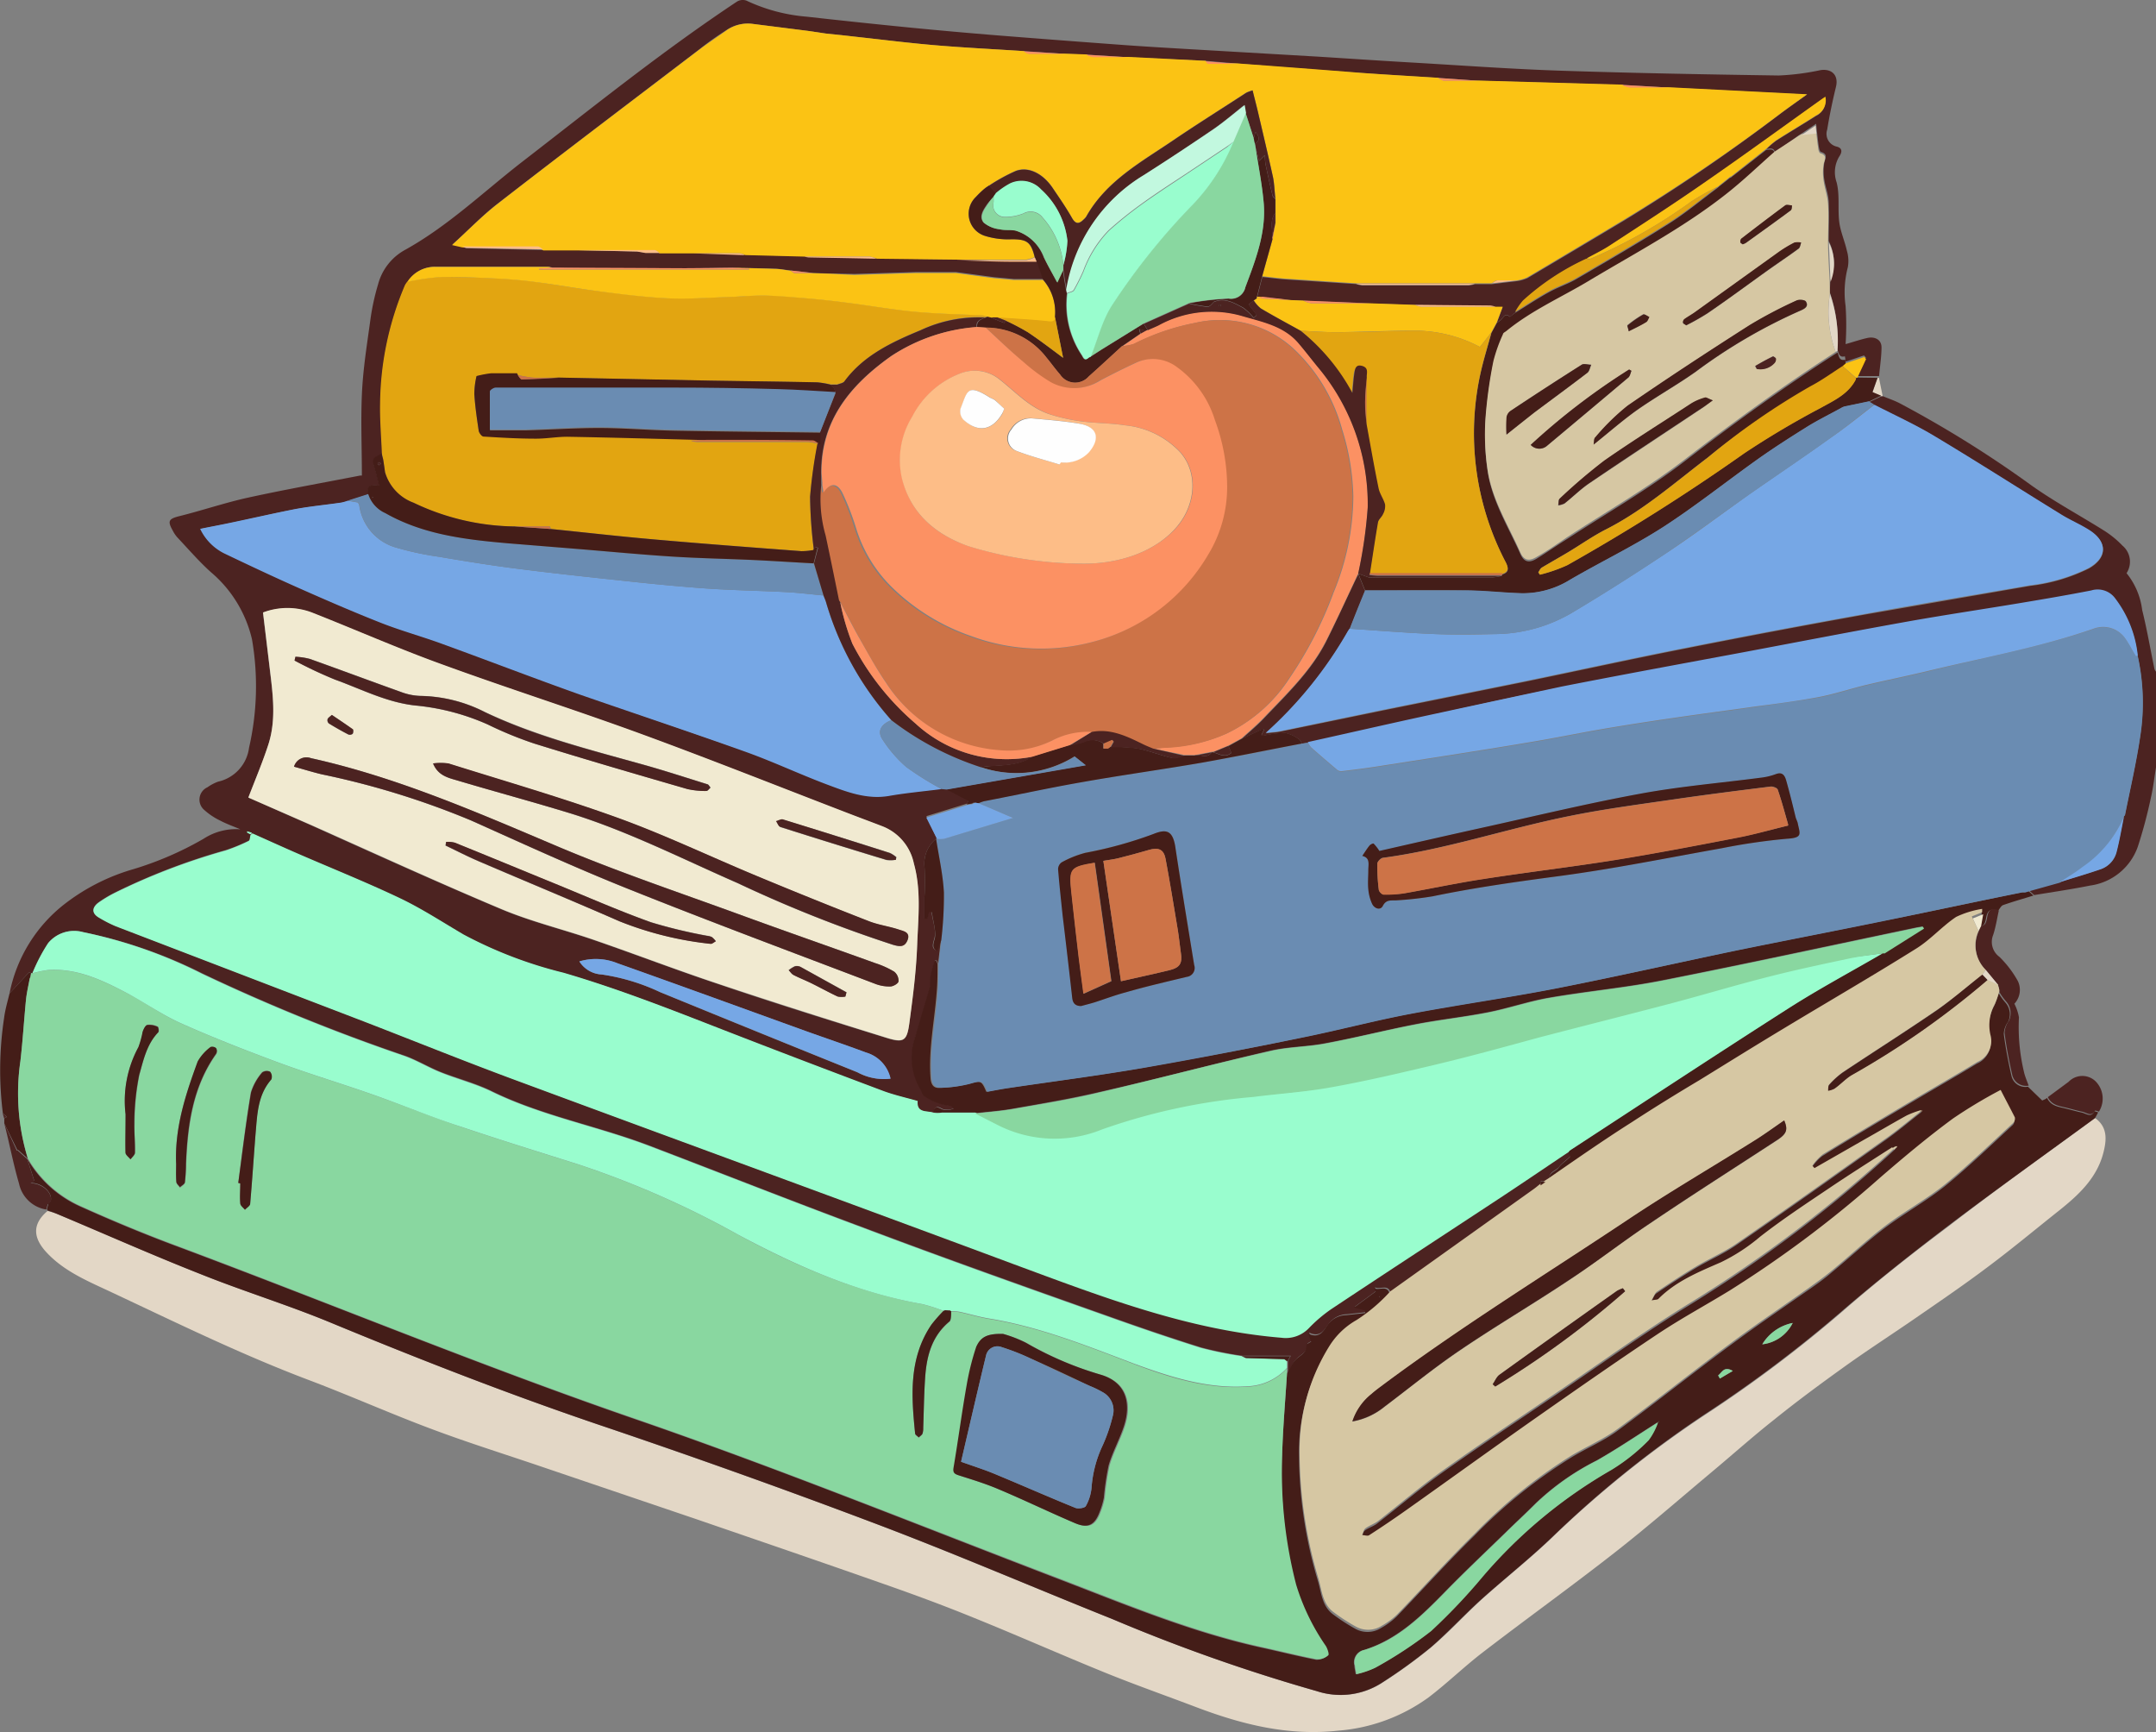 <svg xmlns="http://www.w3.org/2000/svg" viewBox="0 0 226.22 181.72"><rect x="0" y="0" width="226.22" height="181.72" fill="#808080" stroke="none"/><defs><style>.cls-1{fill:#4c2321;}.cls-2{fill:#cd7347;}.cls-3{fill:#e3d7c6;}.cls-4{fill:#441d18;}.cls-5{fill:#6a8cb2;}.cls-6{fill:#76a7e5;}.cls-7{fill:#fc9163;}.cls-8{fill:#89d7a0;}.cls-9{fill:#99fdce;}.cls-10{fill:#fbc314;}.cls-11{fill:#d6c7a3;}.cls-12{fill:#f1ead1;}.cls-13{fill:#e2a511;}.cls-14{fill:#fdbd87;}.cls-15{fill:#c2f8df;}.cls-16{fill:#fefefe;}</style></defs><title>Ресурс 7</title><g id="Слой_2" data-name="Слой 2"><g id="Слой_1-2" data-name="Слой 1"><path class="cls-1" d="M226.22,80.51c-.17,1-.29,2.12-.53,3.15a49.84,49.84,0,0,1-1.37,5.14,6.19,6.19,0,0,1-5,4.1c-1.95.39-3.92.68-5.88,1l-.52-.47,3.18-.89c1.44-.46,2.9-.87,4.32-1.37a2.59,2.59,0,0,0,1.65-1.84c.31-1.22.52-2.46.77-3.7,0,0,.1-.07.11-.12.55-2.75,1.19-5.49,1.6-8.26a22.78,22.78,0,0,0-.27-8.47,11.86,11.86,0,0,0-2.35-5.9,2.28,2.28,0,0,0-2.53-.86c-2.45.48-4.92.9-7.38,1.31-3.94.66-7.89,1.24-11.82,1.94-5.75,1-11.48,2.14-17.22,3.22-6.38,1.19-12.77,2.36-19.13,3.61-4.66.92-9.31,1.94-13.95,3-4.24.92-8.47,1.89-12.71,2.83l-.57.09c-.11-.16-.18-.39-.34-.47a3.78,3.78,0,0,0-1.45-.66,12.19,12.19,0,0,0-2.23.3c-.07,0-.15,0-.24-.06l.3-.61a3.08,3.08,0,0,0-.37.07l-2,.93c.78-.71,1.6-1.39,2.32-2.15,2.41-2.53,5-5,6.57-8.13,1.16-2.33,2.23-4.7,3.34-7l.72,1.77c-.55,1.34-1.1,2.68-1.64,4h0l-.15.22a43,43,0,0,1-8.63,10.7c.71-.08,1.12-.1,1.52-.18l10.78-2.22,14.85-3c5.58-1.15,11.14-2.37,16.73-3.47q9.51-1.89,19.05-3.6c5.76-1,11.53-2,17.29-3a18.77,18.77,0,0,0,6.14-1.82c1.9-1.08,2-2.69.16-3.91-1-.64-2.08-1.09-3.07-1.71-4.4-2.71-8.75-5.5-13.19-8.16-2-1.24-4.25-2.24-6.39-3.34l-.55-.34,1.28-.61h.16c.56.24,1.15.43,1.7.71a117,117,0,0,1,13.88,8.65c2.41,1.71,5,3.1,7.54,4.69a10.18,10.18,0,0,1,2,1.62,2.2,2.2,0,0,1,.43,2.89A7.62,7.62,0,0,1,224.77,64c.5,2,.86,4.12,1.29,6.19a1,1,0,0,0,.16.27V80.51Z"/><path class="cls-2" d="M226.22,79.8v0Z"/><path class="cls-1" d="M1,104.22a15.71,15.71,0,0,1,5.79-9.39A21.49,21.49,0,0,1,14,91.18,34.83,34.83,0,0,0,21.35,88,6.23,6.23,0,0,1,25.22,87c-.71-.3-1.45-.56-2.13-.92a7.08,7.08,0,0,1-1.67-1.12,1.42,1.42,0,0,1,.35-2.37A4.71,4.71,0,0,1,22.89,82a4.19,4.19,0,0,0,3.24-3.55,28.89,28.89,0,0,0,.31-11.38A13.11,13.11,0,0,0,22.1,60c-1.24-1.12-2.34-2.4-3.49-3.62a3.33,3.33,0,0,1-.49-.73c-.57-1-.41-1.23.73-1.51,2.41-.6,4.78-1.41,7.2-1.94,3.89-.85,7.82-1.55,11.73-2.31l.19,0c0-2.88-.12-5.68,0-8.47s.55-5.32.91-8a24.46,24.46,0,0,1,.79-3.59,5.82,5.82,0,0,1,2.73-3.56c4.53-2.49,8.24-6.06,12.27-9.2C62.13,11.31,69.46,5.39,77.31.18a1.16,1.16,0,0,1,1-.12,18.25,18.25,0,0,0,6.34,1.69q5.34.6,10.7,1.13,4.7.46,9.41.84,6.55.52,13.12,1c2.21.16,4.41.29,6.62.42l13.75.8c3.36.21,6.71.44,10.06.63,5.17.3,10.34.68,15.52.85,7.6.25,15.21.39,22.81.5A26,26,0,0,0,191,7.36c1.23-.19,1.93.56,1.64,1.75-.36,1.48-.68,3-.92,4.49a1.37,1.37,0,0,0,1,1.78c.67.17.52.65.29,1a3.18,3.18,0,0,0-.31,2.72c.36,1.34.11,2.82.29,4.22.13,1,.58,2,.8,3a3.75,3.75,0,0,1,.1,1.69,10.42,10.42,0,0,0-.24,4.09,30.05,30.05,0,0,1,0,4c.93-.26,1.61-.5,2.31-.65s1.46.13,1.46,1-.16,2-.26,3l-.15,0-2.14,0c.3-.65.6-1.3.91-1.95l-.2-.21-1.92.65-.08-.56c-.65.17-.64-.38-.8-.74a15.09,15.09,0,0,0-.79-6l.06-1.24a4.94,4.94,0,0,0-.17-4.12c0-1.32.06-2.65,0-4,0-.83-.35-1.65-.47-2.48a5.59,5.59,0,0,1,0-1.68c.09-.49.44-.94-.33-1.18-.12,0-.2-.33-.23-.52-.09-.55-.14-1.1-.21-1.65l-.08-.79-1.48,1,0,0-.34.21L186.24,16c-.11-.55-.52-.41-.88-.37a9.07,9.07,0,0,1,1-.86c1.38-.88,2.8-1.72,4.18-2.6a1.73,1.73,0,0,0,.94-1.95l-.34.23c-4.14,2.95-8.26,6-12.44,8.84-3.23,2.25-6.54,4.38-9.84,6.54-.78.51-1.63.91-2.45,1.37a25.88,25.88,0,0,0-6.62,4.42,7,7,0,0,0-.81,1.18c-.19.15-.52.45-.56.42-.48-.41-.64,0-.88.28a3.48,3.48,0,0,1-.48.35l.61-1.62h-.73a2.5,2.5,0,0,0-.59-.13L148.47,32l-4.69-.16-7-.29-1.32-.06-3-.32-.55,0,.54-2.11c.79.08,1.57.19,2.36.25l7.46.49a3.09,3.09,0,0,0,.67.15q5.58,0,11.17,0a3.2,3.2,0,0,0,.67-.14l1.77,0,2.72-.33a4.38,4.38,0,0,0,1-.3c3.37-2,6.73-4,10.07-6A193.72,193.72,0,0,0,186.72,12c.88-.66,1.78-1.29,2.88-2.08L175,9.18l-4.83-.28L155.1,8.47l-4.22-.3c-2.67-.17-5.34-.32-8-.51-4.37-.31-8.73-.64-13.1-1l-3.31-.28L118.29,6,114,5.73l-2.24-.08-4.35-.29c-3.08-.2-6.17-.35-9.25-.61-2.73-.23-5.44-.57-8.16-.87l-1.69-.19-1.65-.17-1.89-.28L79,2.51a3.94,3.94,0,0,0-2.77.64c-1,.64-1.91,1.27-2.82,2-7.08,5.4-14.18,10.78-21.22,16.23-1.61,1.25-3,2.73-4.71,4.26l1.1.25a1.08,1.08,0,0,0,.39.16l8.08.18,3.17,0,6.69.15.86.15h1.49l3.55,0,5.41.18,6.22.16a2.17,2.17,0,0,0,.42.11l7.16.11,8.48.14c2,.06,3.93.12,5.9.16.8,0,1.61,0,2.42,0l.65,1.88-3.07,0-2.09-.19-4-.54H96.13l-6.48.2L87,28.69l-1.66-.05L83,28.38c-.55-.06-1.1-.17-1.65-.19-1.48-.05-3-.07-4.45-.1-1.67,0-3.34.05-5,.05-4.64,0-9.27,0-13.91-.06a2.13,2.13,0,0,0-.42-.1c-4,0-7.94,0-11.91,0a3.39,3.39,0,0,0-2.88,1.58,2.82,2.82,0,0,0-.24.36,32.48,32.48,0,0,0-2.61,12.48c0,1.73.12,3.46.19,5.19-1.08.54-1.08.54-.72,1.77.15.5.26,1,.42,1.62-1-.18-1.35.06-1.13.88l-2.14.68a5,5,0,0,1-.66.19c-1.62.24-3.27.39-4.88.69-2.31.43-4.6,1-6.89,1.46-1,.21-2,.39-3.05.61A5.51,5.51,0,0,0,23.54,58c2.65,1.27,5.31,2.52,8,3.71s5.64,2.47,8.51,3.6c2.07.81,4.23,1.4,6.33,2.17,4.85,1.76,9.67,3.62,14.54,5.35,5.77,2,11.6,4,17.37,6,2.87,1,5.64,2.34,8.49,3.41,2.08.78,4.18,1.6,6.51,1.2,1.82-.32,3.68-.48,5.52-.72l.54,0,2.3,1.21-.17.37-4.28,1.32L98.31,88a.1.1,0,0,0-.09,0A3.32,3.32,0,0,0,97,90.88a28.79,28.79,0,0,1,0,3.22v2.24h.27l.19-.69h.28c.12,1,.54,2,.28,2.85s-.17,1,.28,1.25l.42-1.16-.29,2.49-.11-.31-.22,0a14,14,0,0,0-.38,1.41c-.08.46,0,.95-.12,1.39-.47,1.71-1,3.41-1.5,5.11a6.51,6.51,0,0,0,.48,5.48c.18.27.26.7.5.82a5.82,5.82,0,0,0,2.67,1c.12,0,.25.17.37.27a1.63,1.63,0,0,1-1.21.09c-.41-.21-.68-.39-.94.17l.8.24a2.52,2.52,0,0,1-.87,0c-.65-.27-1.77.08-1.65-1.22-1.25-.36-2.49-.63-3.66-1.07-5.59-2.1-11.18-4.2-16.74-6.39s-11.06-4.36-16.78-6a44.94,44.94,0,0,1-10.46-4c-2.2-1.29-4.35-2.7-6.65-3.8-3.51-1.67-7.13-3.12-10.7-4.67-1.61-.7-3.21-1.43-4.81-2.14L26,87.21l0,.13.36.2c-.06.22-.06.56-.19.62a19.11,19.11,0,0,1-2.42,1A67.22,67.22,0,0,0,12.12,93.6a13.11,13.11,0,0,0-1.81,1.08c-.72.55-.66,1.14.1,1.57a13.93,13.93,0,0,0,1.72.88l26.07,10c5.41,2.09,10.79,4.26,16.22,6.27,17.29,6.4,34.6,12.72,51.88,19.11,9.17,3.38,18.28,6.93,28.15,7.74a3.36,3.36,0,0,0,2.88-1,15.24,15.24,0,0,1,2.35-2c5.9-3.92,11.83-7.79,17.74-11.68,2.41-1.59,4.79-3.21,7.18-4.81.06.19.22.47.16.54-.37.4-.85.69-1.17,1.11s-1.14.52-1,1.3l-.39.25-.54-.05,0,.41c-.25.2-.49.41-.75.59l-15,10.7c-.29-.93-1.06-.3-1.66-.56l.2.34-2.28,1.68,1.18.32,0,.26-2,.22a2.46,2.46,0,0,0-1.88.93c-.45.58-.86,1.59-2.11,1l.31.85c-.17.12-.51.25-.5.36.06.85-.68,1.07-1.12,1.53a3.19,3.19,0,0,0-.39.5c-.18.31-.35.63-.52.95l0-.53,0-.69.3-.54h-5.09a38.51,38.51,0,0,1-4.3-.87c-3.38-1.06-6.73-2.21-10.06-3.4-8.47-3-16.94-6-25.37-9.18-7.53-2.79-15-5.75-22.5-8.61-5.44-2.07-11.24-3.12-16.51-5.7-1.7-.84-3.57-1.31-5.33-2-1.31-.52-2.53-1.28-3.85-1.74a199.07,199.07,0,0,1-21.23-8.63A50,50,0,0,0,8.73,97.79a3.54,3.54,0,0,0-3.68,1.15A18.54,18.54,0,0,0,3.4,102.1a.17.17,0,0,0-.14,0,1.1,1.1,0,0,0-.2-.11ZM26.06,83.67l6.58,2.91c6.66,3,13.29,6,20,8.83,3.15,1.32,6.51,2.12,9.74,3.24,4.32,1.49,8.59,3.13,12.92,4.57,5.85,2,11.74,3.82,17.63,5.65,1.91.6,2.23.38,2.49-1.61.36-2.7.7-5.43.81-8.15s.44-5.66-.35-8.5a5.35,5.35,0,0,0-3.32-3.91c-1.3-.51-2.63-1-3.94-1.5-7.07-2.72-14.11-5.53-21.23-8.13s-14.12-4.83-21.14-7.39c-4.5-1.63-8.9-3.57-13.36-5.33a7.23,7.23,0,0,0-5.3-.07c.24,2,.47,3.9.7,5.82.32,2.66.71,5.34-.13,8C27.57,79.93,26.8,81.74,26.06,83.67Zm34.73,17.19a2.94,2.94,0,0,0,2.33,1.37,21.54,21.54,0,0,1,6.12,1.85q10.33,4.24,20.71,8.41a5.8,5.8,0,0,0,3.47.67,3.68,3.68,0,0,0-2.59-2.75c-2.06-.77-4.14-1.47-6.21-2.21-6.62-2.39-13.23-4.8-19.86-7.15A6,6,0,0,0,60.79,100.86Z"/><path class="cls-3" d="M219.83,117.29c1.18.85,1.24,2,.95,3.3-.61,2.85-2.57,4.68-4.71,6.39-2.52,2-5,4.07-7.59,6-2.34,1.76-4.77,3.42-7.19,5.09-2.58,1.79-5.23,3.49-7.78,5.32s-5,3.64-7.38,5.56c-2.19,1.73-4.27,3.59-6.41,5.38-3.37,2.82-6.69,5.72-10.16,8.44-4.59,3.6-9.33,7-14,10.59-1.95,1.5-3.72,3.23-5.68,4.72a18.61,18.61,0,0,1-9.47,3.48c-5.17.57-10-.62-14.8-2.43-3.21-1.22-6.46-2.36-9.64-3.65-4.65-1.89-9.25-3.93-13.91-5.81-3.09-1.26-6.24-2.42-9.39-3.52-6.57-2.31-13.15-4.56-19.73-6.82L57.22,154c-3.95-1.35-7.94-2.59-11.84-4.05-4.35-1.62-8.6-3.52-12.94-5.16-7.08-2.67-13.87-6-20.71-9.21-2.4-1.13-4.87-2.13-6.74-4.08-1.46-1.51-1.73-3,0-4.46a8.72,8.72,0,0,1,1,.31c5.08,2.13,10.12,4.35,15.23,6.38,4.43,1.76,9,3.17,13.42,5,9.28,3.84,18.63,7.49,28.14,10.72s19.15,6.64,28.63,10.22c8.51,3.22,16.88,6.81,25.33,10.19a185,185,0,0,0,21.45,7.56,8,8,0,0,0,6.74-.82,53.84,53.84,0,0,0,5.21-3.76c1.84-1.56,3.48-3.35,5.27-5,2.51-2.26,5.19-4.36,7.62-6.71a113,113,0,0,1,15.9-12.72,136.08,136.08,0,0,0,14.24-10.7c3.61-3.16,7.38-6.14,11.2-9C209.44,124.79,214.66,121.07,219.83,117.29Z"/><path class="cls-4" d="M219.83,117.29c-5.17,3.78-10.39,7.5-15.5,11.37-3.82,2.9-7.59,5.88-11.2,9a136.08,136.08,0,0,1-14.24,10.7A113,113,0,0,0,163,161.12c-2.43,2.35-5.11,4.45-7.62,6.71-1.79,1.62-3.43,3.41-5.27,5a53.84,53.84,0,0,1-5.21,3.76,8,8,0,0,1-6.74.82,185,185,0,0,1-21.45-7.56c-8.45-3.38-16.82-7-25.33-10.19q-14.22-5.37-28.63-10.22c-9.51-3.23-18.86-6.88-28.14-10.72-4.41-1.82-9-3.23-13.42-5-5.11-2-10.15-4.25-15.23-6.38A8.72,8.72,0,0,0,5,127a1.09,1.09,0,0,0-.08-.15l.15-.52H5c.11-.14.31-.26.34-.42.14-.91-1-1.84-2.13-1.82l.38-.24-.73-2.29,0,0a12.15,12.15,0,0,0,5.53,5c3.29,1.48,6.62,2.87,10,4.13,16.09,6,32,12.59,48.23,18.19,14.94,5.14,29.61,11.09,44.38,16.75,7,2.68,13.94,5.59,21.31,7.21,1.92.42,3.83.9,5.76,1.28a1.69,1.69,0,0,0,1.2-.42c.12-.1-.08-.72-.27-1a23,23,0,0,1-3.1-6.41,47.55,47.55,0,0,1-1.37-13.65c.08-2.85.33-5.7.51-8.55.17-.32.34-.64.52-.95a3.19,3.19,0,0,1,.39-.5c.44-.46,1.18-.68,1.12-1.53,0-.11.33-.24.5-.36l-.31-.85c1.25.62,1.66-.39,2.11-1a2.46,2.46,0,0,1,1.88-.93l2-.22,0-.26-1.18-.32,2.28-1.68-.2-.34c.6.26,1.37-.37,1.66.56a17.53,17.53,0,0,1-3.53,3,8,8,0,0,0-2.89,2.79,20.67,20.67,0,0,0-3.09,11.21,46.83,46.83,0,0,0,2,13.2c.35,1.22.42,2.59,1.56,3.44a20.25,20.25,0,0,0,2.36,1.53,2.65,2.65,0,0,0,2.69-.09,7.8,7.8,0,0,0,1.63-1.2c2.72-2.81,5.34-5.73,8.14-8.47a53.68,53.68,0,0,1,10.14-8.19c1.62-1,3.37-1.71,4.87-2.81,4.08-3,8-6.14,12.09-9.16,2.48-1.84,5-3.56,7.55-5.34,1-.69,2-1.38,2.87-2.14,1.86-1.53,3.63-3.19,5.54-4.64,2.09-1.58,4.41-2.85,6.44-4.49,2.44-2,4.7-4.19,7-6.32a.65.65,0,0,0,.17-.58c-.47-1-1-1.91-1.49-2.88a51.29,51.29,0,0,0-5,3c-2.64,2-5.19,4.08-7.68,6.23a118.89,118.89,0,0,1-15.73,11.8c-2.5,1.53-5.09,2.93-7.53,4.55-4.36,2.9-8.65,5.9-12.93,8.9-4.5,3.16-8.95,6.38-13.44,9.56q-1.94,1.36-3.93,2.66c-.17.11-.5,0-.76,0,.11-.24.17-.57.35-.71.42-.31,1-.47,1.36-.79,2.28-1.77,4.47-3.65,6.82-5.32,3.81-2.71,7.7-5.29,11.57-7.92,4.84-3.27,9.58-6.72,14.56-9.77a140.41,140.41,0,0,0,21.12-16l.27-.26.09-.15-.19,0-.34.19c-2.22,1.43-4.46,2.84-6.65,4.32-2.44,1.64-4.89,3.26-7.2,5.06a19.49,19.49,0,0,1-4.11,2.68c-2.34,1-4.72,2-6.57,3.85-.1.09-.31.07-.72.15.26-.43.36-.76.57-.91,1.36-.91,2.72-1.81,4.12-2.65s2.93-1.49,4.27-2.42c5.29-3.66,10.53-7.38,15.78-11.11,1.23-.88,2.39-1.86,3.59-2.8l.1-.12-.19.06a10.21,10.21,0,0,0-1.46.55c-1.49.82-3,1.69-4.43,2.52l-5.24,3-.23-.25a5.46,5.46,0,0,1,1.1-1.19c3.22-2,6.47-3.92,9.72-5.85,2.17-1.29,4.36-2.54,6.51-3.85a2.39,2.39,0,0,0,1.36-2.83,4.54,4.54,0,0,1,.46-3.24,9.8,9.8,0,0,0,.46-1.32,6.49,6.49,0,0,0,.72,1,1.85,1.85,0,0,1,.28,2,2.28,2.28,0,0,0-.46,1.29c.19,1.47.47,2.92.8,4.36a1.48,1.48,0,0,0,1.73,1.16l1.5,1.45.36-.16.15-.11c.43.92,1.34.94,2.14,1.16.5.12,1,.27,1.48.37s1,.59,1.35-.13a2.71,2.71,0,0,1,.39.12ZM174,149.16c-2.16,1.36-4.27,2.8-6.49,4.06a26.5,26.5,0,0,0-6.45,4.55c-1,1-2.07,2-3.1,3-2.13,2.07-4.29,4.11-6.36,6.23-2.48,2.54-5,5-8.49,6.09a1.31,1.31,0,0,0-1,1.64c0,.25.08.51.14.91a9.3,9.3,0,0,0,2-.68,43.87,43.87,0,0,0,5.86-3.85,61.91,61.91,0,0,0,5.4-5.69,51.32,51.32,0,0,1,13.51-11.21,20.14,20.14,0,0,0,3.92-3.12,6.76,6.76,0,0,0,1-1.94l.12-.08Zm14.09-10.37a4.83,4.83,0,0,0-3.19,2.24A4.09,4.09,0,0,0,188.1,138.79Zm-7.82,5.5.18.33,1.36-.8C180.88,143.24,180.68,144,180.28,144.29ZM144.71,136a.19.19,0,0,0,0,.07s0,0,.06,0a.19.19,0,0,0,0-.07S144.73,136,144.71,136Z"/><path class="cls-4" d="M162.55,123.79c-.1-.78.69-.87,1-1.3s.8-.71,1.17-1.11c.06-.07-.1-.35-.16-.54s.05-.11.1-.14c7.64-5,15.25-10,22.94-14.91,3.22-2.06,6.61-3.87,9.93-5.8h0a.44.44,0,0,0,.15,0l4.13-2.6-.11-.2-.59.1c-8.9,1.86-17.78,3.79-26.7,5.55-3.94.78-8,1.14-11.93,1.83-2.13.37-4.2,1.09-6.32,1.51-2.53.5-5.1.77-7.63,1.26-3.17.62-6.3,1.42-9.47,2-1.9.37-3.87.35-5.75.78-6,1.39-12,3-18,4.35-3,.7-6,1.2-9,1.73-1.34.24-2.71.33-4.06.49l-3.54,0-.8-.24c.26-.56.53-.38.94-.17a1.63,1.63,0,0,0,1.21-.09c-.12-.1-.25-.27-.37-.27a5.82,5.82,0,0,1-2.67-1c-.24-.12-.32-.55-.5-.82a6.51,6.51,0,0,1-.48-5.48c.48-1.7,1-3.4,1.5-5.11.12-.44,0-.93.12-1.39a14,14,0,0,1,.38-1.41l.22,0,.11.31c0,1,0,2-.09,3-.23,3-.87,6-.64,9,.06.75.38,1.07,1,1a14.08,14.08,0,0,0,3-.41c1.25-.35,1.33-.4,1.85.83.71-.13,1.42-.27,2.15-.38,4.76-.71,9.55-1.32,14.3-2.14,5.55-1,11.09-2,16.61-3.17,3.77-.76,7.49-1.75,11.27-2.47,5.14-1,10.33-1.7,15.46-2.7,6.34-1.23,12.64-2.66,19-4,4.89-1,9.79-1.94,14.68-2.94,5.06-1,10.12-2.09,15.18-3.13l.28,0,.42-.13.52.47c-1.06.33-2.13.63-3.18,1-.23.08-.37.42-.56.64-.67-.31-1.07-.13-1.21.63s-.25.89-.7,1l.22-1.24v-.35a9.88,9.88,0,0,0-2.73.84c-1.47,1-2.68,2.38-4.17,3.31-4.64,2.88-9.37,5.62-14,8.44-2.94,1.77-5.85,3.58-8.77,5.38-2.37,1.46-4.77,2.89-7.1,4.41C168.31,119.84,165.44,121.83,162.55,123.79Z"/><path class="cls-4" d="M1,104.22,3.06,102a1.1,1.1,0,0,1,.2.11l-.06.35-.09.25c-.13.72-.3,1.44-.38,2.17-.21,2.15-.34,4.32-.59,6.47a23.3,23.3,0,0,0,.78,10.2l0,0-1-.9-.1,0L.45,117.85l0-.53.27-.15-.42-.38a36.48,36.48,0,0,1,.13-10C.54,105.92.79,105.08,1,104.22Z"/><path class="cls-1" d="M207.82,97.15c.45-.08.56-.2.7-1s.54-.94,1.21-.63c-.19.85-.32,1.72-.59,2.55a1.94,1.94,0,0,0,.65,2.31,11,11,0,0,1,1.94,2.55,2.13,2.13,0,0,1-.37,2.37,5,5,0,0,1,.48,1.43,20.17,20.17,0,0,0,.58,5.94c.12.41.29.81.44,1.22a1.48,1.48,0,0,1-1.73-1.16c-.33-1.44-.61-2.89-.8-4.36a2.28,2.28,0,0,1,.46-1.29,1.85,1.85,0,0,0-.28-2,6.49,6.49,0,0,1-.72-1l0-.19-.13-.55h0l-1.29-1.56a3.62,3.62,0,0,1-.75-4.08Z"/><path class="cls-1" d="M220.23,116.62a2.71,2.71,0,0,0-.39-.12c-.39.72-.9.22-1.35.13s-1-.25-1.48-.37c-.8-.22-1.71-.24-2.14-1.16l2.18-1.61a2,2,0,0,1,2.78-.1A2.57,2.57,0,0,1,220.23,116.62Z"/><path class="cls-1" d="M.45,117.85l1.31,2.85.1,0,1,.9.73,2.29-.38.24c1.13,0,2.27.91,2.13,1.82,0,.16-.23.28-.34.42l-.08,0,.08,0-.15.52A3.48,3.48,0,0,1,2,124.18C1.39,122.09,1,120,.45,117.85Z"/><path class="cls-3" d="M197,39.64l.15,0,.39,1.91h-.16l-.91-.38Z"/><path class="cls-1" d="M.28,116.79l.42.38-.27.15Z"/><path class="cls-1" d="M214.72,115.21l-.36.16Z"/><path class="cls-5" d="M212.25,93.61c-5.06,1-10.12,2.1-15.18,3.13-4.89,1-9.79,1.94-14.68,2.94-6.33,1.31-12.63,2.74-19,4-5.13,1-10.32,1.73-15.46,2.7-3.78.72-7.5,1.71-11.27,2.47-5.52,1.12-11.06,2.21-16.61,3.17-4.75.82-9.54,1.43-14.3,2.14-.73.11-1.44.25-2.15.38-.52-1.23-.6-1.18-1.85-.83a14.08,14.08,0,0,1-3,.41c-.62,0-.94-.28-1-1-.23-3,.41-6,.64-9,.08-1,.06-2,.09-3,.1-.83.19-1.66.29-2.49a39.54,39.54,0,0,0,.28-5c-.1-1.89-.53-3.76-.82-5.64a.1.1,0,0,1,.09,0,2.66,2.66,0,0,0,.74,0l7.26-2.19c-.15-.06-.45-.17-.74-.3l-2.87-1.23a4.37,4.37,0,0,1,.57-.21c3.42-.69,6.83-1.44,10.26-2,4.21-.75,8.46-1.33,12.67-2.06,3.5-.6,7-1.32,10.45-2l.57-.09a2.79,2.79,0,0,0,.37.57c.9.79,1.8,1.57,2.72,2.34a.67.67,0,0,0,.45.14c1.19-.14,2.39-.29,3.57-.47l8.85-1.38c2.8-.44,5.6-.89,8.39-1.37,2.31-.4,4.6-.87,6.91-1.26s4.79-.77,7.2-1.12c2.86-.42,5.73-.79,8.6-1.2,2.22-.32,4.46-.62,6.67-1,1.63-.32,3.21-.85,4.83-1.24,2.11-.5,4.23-.93,6.33-1.43C208,69,214,67.94,219.82,65.94A2.83,2.83,0,0,1,223,67c.4.57.71,1.2,1.08,1.79,0,0,.14,0,.22,0a22.78,22.78,0,0,1,.27,8.47c-.41,2.77-1.05,5.51-1.6,8.26,0,0-.07.08-.11.12A12.22,12.22,0,0,1,218.51,91c-.78.55-1.58,1.07-2.38,1.6l-3.18.89-.42.13Zm-69.31-3.82c.85.2.63.91.64,1.52s0,1.36,0,2a4.68,4.68,0,0,0,.4,1.52c.23.49.86.72,1.12.22.37-.73.92-.54,1.46-.59a36.52,36.52,0,0,0,3.77-.42c4.46-.93,9-1.55,13.48-2.15,5.64-.76,11.22-1.93,16.83-2.89a64.76,64.76,0,0,1,6.87-1c1.67-.1,1.36-.5,1.14-1.58,0-.23-.17-.44-.23-.67-.35-1.29-.67-2.6-1-3.89-.15-.5-.39-.9-1.08-.64a6.75,6.75,0,0,1-1.61.38c-4.19.55-8.42.9-12.58,1.67-5.62,1-11.19,2.38-16.78,3.61-3.58.79-7.15,1.61-10.63,2.4a4.49,4.49,0,0,0-.6-.77s-.33.08-.43.2C143.44,89,143.21,89.39,142.94,89.79Zm-29.5,15.75c.48-.13,1-.25,1.43-.39,1.09-.35,2.16-.76,3.27-1.05,2.12-.58,4.25-1.1,6.39-1.62a.94.94,0,0,0,.78-1.24c-.67-4.17-1.36-8.34-2-12.52-.25-1.67-1-1.74-2.3-1.22a43,43,0,0,1-7.09,1.93,10.78,10.78,0,0,0-2.49,1,.89.89,0,0,0-.37.72c.13,1.63.31,3.26.48,4.89q.47,4.31,1,8.59C112.56,105.23,112.81,105.56,113.44,105.54Z"/><path class="cls-6" d="M196.68,42.46c2.14,1.1,4.34,2.1,6.39,3.34,4.44,2.66,8.79,5.45,13.19,8.16,1,.62,2.1,1.07,3.07,1.71,1.82,1.22,1.74,2.83-.16,3.91A18.77,18.77,0,0,1,213,61.4c-5.76,1-11.53,1.93-17.29,3q-9.54,1.71-19.05,3.6c-5.59,1.1-11.15,2.32-16.73,3.47l-14.85,3L134.33,76.7c-.4.08-.81.1-1.52.18a43,43,0,0,0,8.63-10.7l.15-.22h0c3,.19,6,.44,9,.56,2.12.09,4.25.06,6.37,0a16.16,16.16,0,0,0,7.89-2.18c3.33-2,6.58-4.05,9.8-6.19,3.07-2,6-4.24,9-6.36,2.78-1.94,5.6-3.84,8.36-5.81C193.66,44.86,195.15,43.64,196.68,42.46Z"/><path class="cls-6" d="M224.31,68.79c-.08,0-.21.06-.22,0-.37-.59-.68-1.22-1.08-1.79a2.83,2.83,0,0,0-3.19-1.1C214,67.94,208,69,202.11,70.43c-2.1.5-4.22.93-6.33,1.43-1.62.39-3.2.92-4.83,1.24-2.21.42-4.45.72-6.67,1-2.87.41-5.74.78-8.6,1.2q-3.62.52-7.2,1.12c-2.31.39-4.6.86-6.91,1.26-2.79.48-5.59.93-8.39,1.37l-8.85,1.38c-1.18.18-2.38.33-3.57.47a.67.67,0,0,1-.45-.14c-.92-.77-1.82-1.55-2.72-2.34a2.79,2.79,0,0,1-.37-.57c4.24-.94,8.47-1.91,12.71-2.83,4.64-1,9.29-2,13.95-3,6.36-1.25,12.75-2.42,19.13-3.61,5.74-1.08,11.47-2.19,17.22-3.22,3.93-.7,7.88-1.28,11.82-1.94,2.46-.41,4.93-.83,7.38-1.31a2.28,2.28,0,0,1,2.53.86A11.86,11.86,0,0,1,224.31,68.79Z"/><path class="cls-4" d="M197,39.64l-.53,1.49.91.38-1.28.61-2.54.53a1.59,1.59,0,0,0-.4.18c-1.17.64-2.38,1.24-3.52,1.94-1.74,1.09-3.47,2.19-5.15,3.38-3.36,2.37-6.58,4.94-10,7.17-3.13,2-6.51,3.63-9.74,5.51a9.37,9.37,0,0,1-5.1,1.42c-2-.06-3.93-.27-5.9-.3-3.5-.05-7,0-10.51,0l-.72-1.77h0l1.11.4a7.2,7.2,0,0,0,1.12,0h11.81a5.89,5.89,0,0,0,1-.16.52.52,0,0,0,.07-.15c.7-.22.68-.62.39-1.21a29.16,29.16,0,0,1-2.59-20.25c.31-1.3.71-2.59,1.06-3.88l.57-1.06a3.48,3.48,0,0,0,.48-.35c.24-.28.4-.69.88-.28,0,0,.37-.27.56-.42,1.17-.72,2.32-1.49,3.52-2.15.94-.53,2-.86,2.93-1.41,3.25-1.89,6.51-3.78,9.69-5.8,1.77-1.12,3.4-2.49,5.09-3.74h0l.18-.16h0l.68-.54v0l.46-.37.06,0,.36-.28,3.38-2.65c.36,0,.77-.18.88.37-1.6,1.41-3.14,2.89-4.8,4.22-4.58,3.67-9.77,6.42-14.79,9.39-2.87,1.71-6,3.07-8.56,5.21-.13.1-.3.2-.35.33a16.63,16.63,0,0,0-1,2.8,48.19,48.19,0,0,0-.84,6.09,25.29,25.29,0,0,0,.23,5.36c.47,3.11,2.17,5.79,3.42,8.62.39.88.93,1,1.78.46,1.05-.65,2.06-1.36,3.09-2,4.13-2.7,8.45-5.16,12.35-8.16,5.16-4,10.41-7.78,15.88-11.31l.19-.11c.16.36.15.91.8.74l.08.56-.34.29c-1.11.71-2.19,1.5-3.35,2.1A74.36,74.36,0,0,0,179.18,48c-3.46,2.63-6.73,5.53-10.65,7.52-1.38.7-2.66,1.61-4,2.41-.92.55-1.85,1.07-2.77,1.62-.16.1-.24.32-.36.49l.16.25a16.23,16.23,0,0,0,2.88-1A215.47,215.47,0,0,0,183,47.55a91.2,91.2,0,0,1,8-4.75c1.43-.79,2.91-1.44,3.71-3l.13-.19h0Z"/><path class="cls-5" d="M143.23,61.93c3.5,0,7,0,10.51,0,2,0,3.93.24,5.9.3a9.37,9.37,0,0,0,5.1-1.42c3.23-1.88,6.61-3.5,9.74-5.51,3.46-2.23,6.68-4.8,10-7.17,1.68-1.19,3.41-2.29,5.15-3.38,1.14-.7,2.35-1.3,3.52-1.94a1.59,1.59,0,0,1,.4-.18l2.54-.53.55.34c-1.53,1.18-3,2.4-4.59,3.52-2.76,2-5.58,3.87-8.36,5.81-3,2.12-6,4.31-9,6.36-3.22,2.14-6.47,4.23-9.8,6.19A16.16,16.16,0,0,1,157,66.52c-2.12,0-4.25.08-6.37,0-3-.12-6-.37-9-.56C142.13,64.61,142.68,63.27,143.23,61.93Z"/><path class="cls-7" d="M142.51,60.16c-1.11,2.34-2.18,4.71-3.34,7-1.59,3.18-4.16,5.6-6.57,8.13-.72.76-1.54,1.44-2.32,2.16l-1.38.76-1.6.66a.32.32,0,0,0-.17,0l-1.77.34-1.06,0L121,78.53c.51,0,1-.11,1.55-.13a17.26,17.26,0,0,0,6.2-1.47,16.11,16.11,0,0,0,6.56-5.79,41.13,41.13,0,0,0,4.63-9A26.62,26.62,0,0,0,142,52.09a25,25,0,0,0-1.16-7,18.19,18.19,0,0,0-5.21-8.61,11.42,11.42,0,0,0-10.24-2.6A24.22,24.22,0,0,0,119,36.08a4.64,4.64,0,0,1-1.2.22L119.68,35l.55-.31.21-.08c.38-.17.76-.32,1.13-.5a11.55,11.55,0,0,1,8.71-1c2.16.64,4.44,1,6,2.9.68.81,1.32,1.65,2,2.47a22.38,22.38,0,0,1,5.24,14.71,48.93,48.93,0,0,1-1,6.95Z"/><path class="cls-4" d="M127.13,78.93a.32.32,0,0,1,.17,0c.62.17,1.23.63,1.9.06l-.3-.72,1.38-.76,2-.94a3.08,3.08,0,0,1,.37-.07l-.3.61c.09,0,.17.07.24.06a12.19,12.19,0,0,1,2.23-.3,3.78,3.78,0,0,1,1.45.66c.16.08.23.31.34.47-3.48.66-7,1.38-10.45,2-4.21.73-8.46,1.31-12.67,2.06-3.43.6-6.84,1.35-10.26,2a4.37,4.37,0,0,0-.57.21l-.35-.06-.17,0h0l-.16.09-.55.09.17-.37-2.3-1.21,2.17-.38,12.43-2.16-1.16-.92a11.55,11.55,0,0,1-9.88,1.11c.36,0,.73-.08,1.09-.1,1.51-.11,3-.1,4.35-1l3.88-1.19a9.31,9.31,0,0,0,1.48-.33,2.08,2.08,0,0,1,2.1.15v.53h.48l.23-.16h0a17.84,17.84,0,0,1,2.84.14c1.24.24,2.42.74,3.65,1,.39.1.87-.15,1.31-.24l1.06,0C125.93,79.1,126.65,79.65,127.13,78.93Z"/><path class="cls-6" d="M216.13,92.55c.8-.53,1.6-1,2.38-1.6a12.22,12.22,0,0,0,4.36-5.31c-.25,1.24-.46,2.48-.77,3.7a2.59,2.59,0,0,1-1.65,1.84C219,91.68,217.57,92.09,216.13,92.55Z"/><path class="cls-5" d="M141.59,66l-.15.22Z"/><path class="cls-8" d="M3.2,102.46l.06-.35a.17.17,0,0,1,.14,0,13,13,0,0,1,1.71-.35c2.91-.16,5.46,1,7.94,2.29,2,1,3.82,2.36,5.85,3.27,3.37,1.51,6.83,2.86,10.3,4.15,3.27,1.21,6.63,2.21,9.92,3.37,3.11,1.09,6.16,2.33,9.28,3.38,4.06,1.37,8.16,2.64,12.25,3.93a96.77,96.77,0,0,1,16.84,7.41c6.1,3.3,12.41,6,19.29,7.26a17.89,17.89,0,0,1,2.22.71A15.58,15.58,0,0,0,97.73,139c-2.39,3.53-2.11,7.47-1.71,11.42,0,.14.25.27.38.41.13-.13.32-.24.39-.39a1.77,1.77,0,0,0,.08-.61c.06-1.71.08-3.41.19-5.11.14-2.31.65-4.47,2.57-6.06.21-.17.12-.71.17-1.07a6.25,6.25,0,0,1,.87.07c1.06.23,2.1.55,3.17.72,5.23.86,10.11,2.8,15,4.67,3.86,1.47,7.78,2.71,12,2.43a5.88,5.88,0,0,0,4.2-1.93l0,.53c-.18,2.85-.43,5.7-.51,8.55A47.55,47.55,0,0,0,136,166.24a23,23,0,0,0,3.1,6.41c.19.29.39.91.27,1a1.69,1.69,0,0,1-1.2.42c-1.93-.38-3.84-.86-5.76-1.28-7.37-1.62-14.3-4.53-21.31-7.21C96.29,159.93,81.62,154,66.68,148.84c-16.26-5.6-32.14-12.17-48.23-18.19-3.38-1.26-6.71-2.65-10-4.13a12.15,12.15,0,0,1-5.53-5,23.3,23.3,0,0,1-.78-10.2c.25-2.15.38-4.32.59-6.47.08-.73.25-1.45.38-2.17Zm102.06,37.48c-1.66-.05-2.36.31-2.73,1.38a27.31,27.31,0,0,0-1,4c-.51,2.88-.89,5.79-1.38,8.68-.1.59.16.68.6.82,1.39.45,2.79.87,4.12,1.44,2.67,1.14,5.28,2.41,8,3.55,1.38.59,2.08.22,2.6-1.15a8.27,8.27,0,0,0,.45-1.52,29,29,0,0,1,.5-3.38c.42-1.42,1.16-2.75,1.62-4.16.68-2.12.43-4.52-2.5-5.37a35.62,35.62,0,0,1-7.81-3.34A13.46,13.46,0,0,0,105.26,139.94ZM25,124.1l.21,0c0,.7,0,1.41,0,2.11,0,.24.32.44.49.66.19-.21.53-.41.55-.63.21-2.43.37-4.86.56-7.29.16-2,.22-4.06,1.63-5.73a.82.82,0,0,0-.12-.81.84.84,0,0,0-.83.07,5.84,5.84,0,0,0-1.18,2.11C25.78,117.76,25.4,120.93,25,124.1Zm-6.49-2c0,.64,0,1.29,0,1.94,0,.2.25.38.38.57.19-.18.49-.34.52-.54a17.88,17.88,0,0,0,.13-1.94c.18-4.08.7-8.08,3.16-11.54a.61.61,0,0,0,0-.6.62.62,0,0,0-.57-.12,4.87,4.87,0,0,0-1.36,1.52C19.45,114.8,18.33,118.3,18.48,122.06Zm-5.31-5.21c0,1.66,0,2.84,0,4,0,.24.34.47.53.71.16-.23.46-.46.46-.7,0-1-.11-2-.06-3a26,26,0,0,1,.51-5.16c.42-1.54.76-3.22,2-4.47.09-.09,0-.55-.07-.58a2,2,0,0,0-1.08-.19c-.21,0-.4.45-.49.72a9.88,9.88,0,0,1-.44,1.6A11.84,11.84,0,0,0,13.17,116.85Z"/><path class="cls-9" d="M197.57,100c-3.32,1.93-6.71,3.74-9.93,5.8-7.69,4.91-15.3,9.93-22.94,14.91,0,0-.07.09-.1.14-2.39,1.6-4.77,3.22-7.18,4.81-5.91,3.89-11.84,7.76-17.74,11.68a15.24,15.24,0,0,0-2.35,2,3.36,3.36,0,0,1-2.88,1c-9.87-.81-19-4.36-28.15-7.74C89,126.16,71.71,119.84,54.42,113.44c-5.43-2-10.81-4.18-16.22-6.27l-26.07-10a13.93,13.93,0,0,1-1.72-.88c-.76-.43-.82-1-.1-1.57a13.11,13.11,0,0,1,1.81-1.08,67.22,67.22,0,0,1,11.55-4.41,19.11,19.11,0,0,0,2.42-1c.13-.06.13-.4.19-.62l.21-.18c1.6.71,3.2,1.44,4.81,2.14,3.57,1.55,7.19,3,10.7,4.67,2.3,1.1,4.45,2.51,6.65,3.8a44.94,44.94,0,0,0,10.46,4c5.72,1.67,11.25,3.85,16.78,6s11.15,4.29,16.74,6.39c1.17.44,2.41.71,3.66,1.07-.12,1.3,1,1,1.65,1.22a2.52,2.52,0,0,0,.87,0l3.54,0,2.26,1.15a13.2,13.2,0,0,0,11.07.51,63.72,63.72,0,0,1,15.84-3.4c2.71-.3,5.43-.47,8.11-1,3.65-.65,7.28-1.49,10.89-2.36s7.31-1.93,11-2.88c4.71-1.23,9.43-2.41,14.13-3.65,3.31-.88,6.6-1.87,9.92-2.71,2.81-.72,5.64-1.32,8.48-1.92C195.19,100.3,196.38,100.17,197.57,100Z"/><path class="cls-10" d="M72.76,26.58l-3.55,0c-.17-.11-.34-.31-.51-.31-2.84,0-5.69,0-8.53,0l-3.17,0c-.19-.11-.39-.31-.59-.31-2.63,0-5.25,0-7.88,0l-1.1-.25c1.68-1.53,3.1-3,4.71-4.26,7-5.45,14.14-10.83,21.22-16.23.91-.69,1.87-1.32,2.82-2A3.94,3.94,0,0,1,79,2.51l5.77.73,1.89.28,1.65.17L90,3.88c2.72.3,5.43.64,8.16.87,3.08.26,6.17.41,9.25.61.2.09.4.27.61.27,1.24,0,2.49,0,3.74,0l2.24.08a2.74,2.74,0,0,0,.76.26c1.19,0,2.38,0,3.58,0l8.17.41c.09.09.18.27.28.27,1,0,2,0,3,0,4.37.32,8.73.65,13.1,1,2.67.19,5.34.34,8,.51.2.1.41.29.62.29,1.2,0,2.4,0,3.6,0l15.11.43a2.63,2.63,0,0,0,.77.27c1.35,0,2.71,0,4.06,0l14.56.74c-1.1.79-2,1.42-2.88,2.08A193.72,193.72,0,0,1,170.3,23.11c-3.34,2-6.7,4-10.07,6a4.38,4.38,0,0,1-1,.3c-.71,0-1.42,0-2.12,0-.2,0-.4.2-.6.31l-1.77,0H142.26l-7.46-.49c-.79-.06-1.57-.17-2.36-.25.36-1.31.73-2.61,1.09-3.92l.31-1.72,0-1.08V20.88c-.09-.76-.11-1.53-.26-2.27-.51-2.32-1.06-4.63-1.6-6.94-.17-.72-.36-1.43-.55-2.21a5.44,5.44,0,0,0-.61.22c-.18.1-.34.22-.52.33-2.4,1.56-4.84,3.09-7.21,4.7-3.37,2.28-7,4.25-9.12,8a1.43,1.43,0,0,1-.23.26c-.45.45-.82.62-1.24-.09-.62-1.06-1.32-2.08-2-3.11-1-1.54-2.53-2.36-3.91-1.86a18.53,18.53,0,0,0-2.82,1.55h0l-.32.21,0,0-.19.15a9.88,9.88,0,0,0-.87.84,2.43,2.43,0,0,0,1,4.1,8.12,8.12,0,0,0,2.74.34c1.61,0,2,.27,2.43,1.87a3.39,3.39,0,0,1-.91.27c-2.4,0-4.8,0-7.21,0L92,27.14a2.54,2.54,0,0,0-.73-.22c-2.28,0-4.56,0-6.85,0l-6.22-.16a1.93,1.93,0,0,0-.59-.19C76,26.56,74.37,26.58,72.76,26.58Z"/><path class="cls-11" d="M207.6,97.66a3.62,3.62,0,0,0,.75,4.08l-.35.51c-1.57,1.23-3.09,2.55-4.73,3.68-3.27,2.24-6.62,4.36-9.92,6.56a8.67,8.67,0,0,0-1.42,1.29c-.12.13-.07.41-.11.62a2.16,2.16,0,0,0,.65-.21c.61-.45,1.15-1,1.79-1.41a89.32,89.32,0,0,0,14.28-10l1.1.49h0c0,.18.09.36.13.55l0,.19a9.8,9.8,0,0,1-.46,1.32,4.54,4.54,0,0,0-.46,3.24,2.39,2.39,0,0,1-1.36,2.83c-2.15,1.31-4.34,2.56-6.51,3.85-3.25,1.93-6.5,3.87-9.72,5.85a5.46,5.46,0,0,0-1.1,1.19l.23.25,5.24-3c1.48-.83,2.94-1.7,4.43-2.52a10.21,10.21,0,0,1,1.46-.55l.09.06c-1.2.94-2.36,1.92-3.59,2.8-5.25,3.73-10.49,7.45-15.78,11.11-1.34.93-2.86,1.58-4.27,2.42s-2.76,1.74-4.12,2.65c-.21.15-.31.48-.57.91.41-.08.62-.06.72-.15,1.85-1.87,4.23-2.83,6.57-3.85a19.49,19.49,0,0,0,4.11-2.68c2.31-1.8,4.76-3.42,7.2-5.06,2.19-1.48,4.43-2.89,6.65-4.32l.17.17a140.41,140.41,0,0,1-21.12,16c-5,3.05-9.72,6.5-14.56,9.77-3.87,2.63-7.76,5.21-11.57,7.92-2.35,1.67-4.54,3.55-6.82,5.32-.41.32-.94.48-1.36.79-.18.14-.24.47-.35.71.26,0,.59.14.76,0q2-1.29,3.93-2.66c4.49-3.18,8.94-6.4,13.44-9.56,4.28-3,8.57-6,12.93-8.9,2.44-1.62,5-3,7.53-4.55a118.89,118.89,0,0,0,15.73-11.8c2.49-2.15,5-4.26,7.68-6.23a51.29,51.29,0,0,1,5-3c.51,1,1,1.91,1.49,2.88a.65.65,0,0,1-.17.58c-2.32,2.13-4.58,4.34-7,6.32-2,1.64-4.35,2.91-6.44,4.49-1.91,1.45-3.68,3.11-5.54,4.64-.92.76-1.89,1.45-2.87,2.14-2.51,1.78-5.07,3.5-7.55,5.34-4.05,3-8,6.17-12.09,9.16-1.5,1.1-3.25,1.85-4.87,2.81a53.68,53.68,0,0,0-10.14,8.19c-2.8,2.74-5.42,5.66-8.14,8.47a7.8,7.8,0,0,1-1.63,1.2,2.65,2.65,0,0,1-2.69.09,20.25,20.25,0,0,1-2.36-1.53c-1.14-.85-1.21-2.22-1.56-3.44a46.83,46.83,0,0,1-2-13.2,20.67,20.67,0,0,1,3.09-11.21,8,8,0,0,1,2.89-2.79,17.53,17.53,0,0,0,3.53-3l15-10.7c.26-.18.5-.39.75-.59l.52-.36.39-.25c2.89-2,5.76-4,8.68-5.85,2.33-1.52,4.73-3,7.1-4.41,2.92-1.8,5.83-3.61,8.77-5.38,4.67-2.82,9.4-5.56,14-8.44,1.49-.93,2.7-2.33,4.17-3.31a9.88,9.88,0,0,1,2.73-.84v.35l-1.09.44Zm-20.39,19.88c-1.12.77-2.21,1.57-3.35,2.29-4.36,2.73-8.8,5.32-13.07,8.17-8.6,5.73-17.41,11.16-25.71,17.34-.4.3-.81.6-1.18.93a6.09,6.09,0,0,0-2,2.87,7.31,7.31,0,0,0,3.36-1.54c2.63-2,5.18-4.07,7.9-5.91,3.74-2.54,7.64-4.83,11.41-7.34,2.91-1.93,5.66-4.09,8.57-6,4.43-3,8.94-5.86,13.41-8.78C187.48,118.92,187.61,118.49,187.21,117.54Zm-16.69,17.92-.24-.32a4.18,4.18,0,0,0-.61.27q-6.18,4.38-12.33,8.8c-.32.22-.48.66-.72,1l.27.24A96.67,96.67,0,0,0,170.52,135.46Z"/><path class="cls-12" d="M26.06,83.67c.74-1.93,1.51-3.74,2.11-5.6.84-2.63.45-5.31.13-8-.23-1.92-.46-3.84-.7-5.82a7.23,7.23,0,0,1,5.3.07c4.46,1.76,8.86,3.7,13.36,5.33,7,2.56,14.13,4.82,21.14,7.39s14.16,5.41,21.23,8.13c1.31.51,2.64,1,3.94,1.5a5.35,5.35,0,0,1,3.32,3.91c.79,2.84.45,5.67.35,8.5s-.45,5.45-.81,8.15c-.26,2-.58,2.21-2.49,1.61-5.89-1.83-11.78-3.69-17.63-5.65-4.33-1.44-8.6-3.08-12.92-4.57-3.23-1.12-6.59-1.92-9.74-3.24-6.72-2.82-13.35-5.87-20-8.83Zm4.79-3.24c1,.27,1.93.57,2.89.8A85.73,85.73,0,0,1,49.4,86.07c5.46,2.44,10.89,4.94,16.44,7.16,8.63,3.45,17.36,6.7,26.05,10a4.1,4.1,0,0,0,1.55.25c.3,0,.8-.32.83-.55a1.22,1.22,0,0,0-.45-1,9.4,9.4,0,0,0-2-.9c-4.79-1.73-9.6-3.4-14.38-5.15-6.26-2.29-12.59-4.42-18.73-7-8.53-3.61-17-7.31-26.09-9.35A1.36,1.36,0,0,0,30.85,80.43Zm14.59-.34c.54,1.36,1.72,1.53,2.76,1.85,3.91,1.16,7.84,2.21,11.72,3.42,6.06,1.89,11.7,4.77,17.49,7.3a138.5,138.5,0,0,0,16.3,6.47c.72.21,1.26.18,1.53-.53s-.48-.91-.94-1.07c-1-.34-2.12-.48-3.12-.87q-5.9-2.31-11.73-4.73c-4.84-2-9.58-4.28-14.5-6.07C59.07,83.73,53,82,47.07,80.11A5.85,5.85,0,0,0,45.44,80.09ZM31,68.9l-.08.41a44.69,44.69,0,0,0,4.25,2c2.76,1,5.36,2.37,8.38,2.71a24.21,24.21,0,0,1,7.65,2,39.39,39.39,0,0,0,4.88,2c5.34,1.64,10.7,3.2,16.07,4.75a8.36,8.36,0,0,0,2,.2c.13,0,.28-.23.42-.35-.11-.12-.2-.3-.33-.35-2.29-.71-4.57-1.46-6.88-2.1-5.58-1.56-11.21-3-16.48-5.48A15.42,15.42,0,0,0,44.09,73a6.28,6.28,0,0,1-2-.41c-3.19-1.14-6.37-2.33-9.57-3.47A7.23,7.23,0,0,0,31,68.9ZM46.81,88.32l-.09.38c1.21.58,2.39,1.19,3.62,1.71C55.21,92.5,60.1,94.52,65,96.65A35.91,35.91,0,0,0,74.55,99c.17,0,.37-.17.56-.27a2.2,2.2,0,0,0-.42-.44,1.6,1.6,0,0,0-.5-.13,52.64,52.64,0,0,1-5.89-1.42C64.83,95.51,61.45,94,58,92.62s-6.87-2.83-10.32-4.22A3,3,0,0,0,46.81,88.32ZM94,90.2l.07-.28a3.09,3.09,0,0,0-.67-.44Q87.82,87.7,82.2,86c-.2-.06-.48.11-.73.18.15.21.25.54.44.6q5.57,1.77,11.14,3.46A3.42,3.42,0,0,0,94,90.2ZM88.7,104.55l.12-.46L84,101.43a.86.86,0,0,0-.61-.07,3.22,3.22,0,0,0-.65.41c.17.17.31.4.51.5.62.32,1.27.57,1.9.88.91.45,1.81.95,2.73,1.38A2.12,2.12,0,0,0,88.7,104.55ZM34.82,75c-.21.19-.41.3-.47.46a.46.46,0,0,0,.13.43c.67.41,1.35.8,2.05,1.16A.46.46,0,0,0,37,77c.09-.11.11-.42,0-.47C36.31,76,35.58,75.52,34.82,75Z"/><path class="cls-13" d="M40.07,47.58c-.07-1.73-.22-3.46-.19-5.19a32.48,32.48,0,0,1,2.61-12.48,2.82,2.82,0,0,1,.24-.36,25.53,25.53,0,0,1,3.46-.5c2,0,4.05.06,6.08.16,1.34.07,2.69.19,4,.37,2.29.31,4.56.73,6.85,1s4.65.59,7,.7c2.1.09,4.21-.07,6.31-.14,1.23,0,2.46-.19,3.69-.16,1.58,0,3.15.19,4.73.32,1.34.12,2.68.26,4,.44,2.38.3,4.74.73,7.13.95s4.74.26,7.12.38a3.32,3.32,0,0,1,.49.14l-.19.07a14.26,14.26,0,0,0-6.77,1.33c-3,1.24-6,2.64-8,5.37-.15.19-.5.23-.75.34h-.73a9.24,9.24,0,0,0-1.37-.2c-3.71-.08-7.42-.12-11.13-.18l-16-.32c-.85,0-1.7,0-2.55,0-.59,0-1.18-.17-1.76-.26l0,0-.08-.17c-.91,0-1.82,0-2.73,0a11.49,11.49,0,0,0-1.52.29,8.37,8.37,0,0,0-.25,1.79c.08,1.29.27,2.57.46,3.85,0,.23.32.59.5.6,1.81.11,3.63.21,5.44.22,1.12,0,2.23-.22,3.35-.2,4.71.08,9.42.22,14.13.34a4.49,4.49,0,0,1,.61.09l-1.73.09a2.37,2.37,0,0,0,.87.11l11.41,0a6.87,6.87,0,0,1,1,.18A50.7,50.7,0,0,0,85,52.11a47.73,47.73,0,0,0,.39,5.59,7,7,0,0,1-1.27.12c-5-.38-10.08-.76-15.11-1.2-3.74-.32-7.48-.75-11.22-1.13,0-.09-.07-.26-.1-.26H54A25.24,25.24,0,0,1,43.4,52.76a4.87,4.87,0,0,1-3-3.21l-.19-1.3Z"/><path class="cls-6" d="M98.8,82.78c-1.84.24-3.7.4-5.52.72-2.33.4-4.43-.42-6.51-1.2-2.85-1.07-5.62-2.38-8.49-3.41-5.77-2.07-11.6-4-17.37-6-4.87-1.73-9.69-3.59-14.54-5.35-2.1-.77-4.26-1.36-6.33-2.17-2.87-1.13-5.69-2.35-8.51-3.6s-5.34-2.44-8-3.71A5.51,5.51,0,0,1,21,55.48c1.07-.22,2.06-.4,3.05-.61,2.29-.48,4.58-1,6.89-1.46,1.61-.3,3.26-.45,4.88-.69a5,5,0,0,0,.66-.19l1.06.19a.91.91,0,0,1,.15.3,5.38,5.38,0,0,0,3.91,4.44,31.71,31.71,0,0,0,4.45.95c2.59.44,5.19.86,7.8,1.2,3.66.47,7.32.87,11,1.26,3,.33,6.11.64,9.17.86,2.84.2,5.69.24,8.54.39,1.28.07,2.56.23,3.84.35.08.22.18.43.25.65a32.15,32.15,0,0,0,6.87,12.43c-1.12.45-1.51,1.19-.9,2.07a13.41,13.41,0,0,0,2.46,2.84A31.23,31.23,0,0,0,98.8,82.78Z"/><path class="cls-11" d="M192.61,36.92c-5.47,3.53-10.72,7.34-15.88,11.31-3.9,3-8.22,5.46-12.35,8.16-1,.68-2,1.39-3.09,2-.85.53-1.39.42-1.78-.46-1.25-2.83-2.95-5.51-3.42-8.62a25.29,25.29,0,0,1-.23-5.36,48.19,48.19,0,0,1,.84-6.09,16.63,16.63,0,0,1,1-2.8c0-.13.22-.23.35-.33,2.61-2.14,5.69-3.5,8.56-5.21,5-3,10.21-5.72,14.79-9.39,1.66-1.33,3.2-2.81,4.8-4.22l2.47-1.62.34-.21,0,0,1.56-.17c.07.55.12,1.1.21,1.65,0,.19.11.49.23.52.77.24.42.69.33,1.18a5.59,5.59,0,0,0,0,1.68c.12.83.42,1.65.47,2.48.08,1.32,0,2.65,0,4s.11,2.75.17,4.12L192,30.81A12.1,12.1,0,0,0,192.61,36.92Zm-25.4,9.72c1.66-1.33,3.07-2.57,4.6-3.64,2-1.4,4.14-2.59,6.13-4a56.58,56.58,0,0,1,11-6.42c.47-.2.87-.45.57-.94-.11-.19-.76-.25-1-.11a47.7,47.7,0,0,0-4.91,2.58c-4.31,2.75-8.59,5.55-12.8,8.45a24,24,0,0,0-3.38,3.31C167.24,46,167.27,46.36,167.21,46.64ZM179.72,42c-.41-.14-.65-.31-.82-.26a5.64,5.64,0,0,0-1.45.61c-3.06,2-6.15,3.88-9.13,6a58.79,58.79,0,0,0-4.69,4c-.14.13-.1.46-.15.69a1.89,1.89,0,0,0,.66-.19c.9-.71,1.72-1.54,2.67-2.17,4-2.69,8-5.32,12-8C179.07,42.47,179.3,42.29,179.72,42Zm-21.65,3.6c1.1-.88,2-1.63,2.94-2.34,1.86-1.39,3.73-2.76,5.57-4.17.22-.17.27-.56.4-.84-.34,0-.77-.13-1,0q-3.76,2.37-7.46,4.84a1,1,0,0,0-.42.68A15,15,0,0,0,158.07,45.59Zm13.11-6.69-.24-.14a70.73,70.73,0,0,0-10.33,7.91,1.23,1.23,0,0,0,1.74.07q4.28-3.57,8.52-7.15C171,39.44,171.08,39.14,171.18,38.9Zm5.74-4.77a25.32,25.32,0,0,0,2.25-1.26c2.05-1.42,4.06-2.9,6.09-4.34,1.14-.82,2.32-1.6,3.45-2.43.17-.11.19-.42.28-.64a1.87,1.87,0,0,0-.71,0,13.08,13.08,0,0,0-1.66,1q-4.41,3.15-8.8,6.32c-.35.25-.74.46-1.1.72a.44.44,0,0,0-.13.37C176.62,34,176.79,34,176.92,34.13Zm5.93-8.5a1.65,1.65,0,0,0,.35-.16c1.57-1.13,3.14-2.25,4.69-3.4.12-.09.09-.35.13-.53-.24,0-.55-.11-.7,0-1.56,1.15-3.09,2.32-4.62,3.5a.49.49,0,0,0-.09.38C182.62,25.5,182.77,25.56,182.85,25.63Zm-12,9.13c.72-.36,1.3-.63,1.85-1,.16-.1.22-.35.33-.53-.22-.1-.52-.34-.65-.26a11.38,11.38,0,0,0-1.64,1.13C170.71,34.19,170.84,34.51,170.89,34.76Zm13.29,3.63.16.3a2,2,0,0,0,1.87-.63.6.6,0,0,0,.14-.45c0-.1-.25-.27-.3-.24C185.41,37.69,184.8,38,184.18,38.39Z"/><path class="cls-9" d="M99,137.52a17.89,17.89,0,0,0-2.22-.71c-6.88-1.21-13.19-4-19.29-7.26a96.77,96.77,0,0,0-16.84-7.41c-4.09-1.29-8.19-2.56-12.25-3.93-3.12-1-6.17-2.29-9.28-3.38-3.29-1.16-6.65-2.16-9.92-3.37-3.47-1.29-6.93-2.64-10.3-4.15-2-.91-3.87-2.24-5.85-3.27-2.48-1.29-5-2.45-7.94-2.29a13,13,0,0,0-1.71.35,18.54,18.54,0,0,1,1.65-3.16,3.54,3.54,0,0,1,3.68-1.15,50,50,0,0,1,12.41,4.34,199.07,199.07,0,0,0,21.23,8.63c1.32.46,2.54,1.22,3.85,1.74,1.76.71,3.63,1.18,5.33,2,5.27,2.58,11.07,3.63,16.51,5.7,7.51,2.86,15,5.82,22.5,8.61C99,132,107.46,135,115.93,138c3.33,1.19,6.68,2.34,10.06,3.4a38.51,38.51,0,0,0,4.3.87l.44.19,4,.12.31.23,0,.69a5.88,5.88,0,0,1-4.2,1.93c-4.2.28-8.12-1-12-2.43-4.92-1.87-9.8-3.81-15-4.67-1.07-.17-2.11-.49-3.17-.72a6.25,6.25,0,0,0-.87-.07.13.13,0,0,1-.1-.06l-.53,0Z"/><path class="cls-10" d="M103.6,33.23a3.32,3.32,0,0,0-.49-.14c-2.38-.12-4.76-.16-7.12-.38s-4.75-.65-7.13-.95c-1.33-.18-2.67-.32-4-.44-1.58-.13-3.15-.28-4.73-.32-1.23,0-2.46.12-3.69.16-2.1.07-4.21.23-6.31.14-2.33-.11-4.66-.4-7-.7s-4.56-.71-6.85-1c-1.33-.18-2.68-.3-4-.37-2-.1-4.06-.2-6.08-.16a25.53,25.53,0,0,0-3.46.5A3.39,3.39,0,0,1,45.61,28c4,0,7.94,0,11.91,0a2.13,2.13,0,0,1,.42.1l-1.39.1v.08H78.61v-.08l-1.75-.09c1.49,0,3,.05,4.45.1.55,0,1.1.13,1.65.19.15.09.29.25.44.26.63,0,1.27,0,1.9,0l1.66.05,2.69.13,6.48-.2h4.15l4,.54,2.09.19,3.07,0a5.2,5.2,0,0,1,1.27,3.92c0,.43-.16.53-.66.47-1.79-.19-3.6-.28-5.4-.41H104Z"/><path class="cls-5" d="M86.41,62.47c-1.28-.12-2.56-.28-3.84-.35-2.85-.15-5.7-.19-8.54-.39-3.06-.22-6.12-.53-9.17-.86-3.67-.39-7.33-.79-11-1.26-2.61-.34-5.21-.76-7.8-1.2a31.71,31.71,0,0,1-4.45-.95A5.38,5.38,0,0,1,37.71,53a.91.91,0,0,0-.15-.3l-1.06-.19,2.14-.68a3.27,3.27,0,0,0,1.79,2c4,2.27,8.44,2.78,12.9,3.17l7.3.61c3.31.27,6.62.59,9.93.8,2.85.18,5.7.23,8.55.36,2.09.1,4.17.24,6.26.35Z"/><path class="cls-4" d="M85.37,59.1c-2.09-.11-4.17-.25-6.26-.35-2.85-.13-5.7-.18-8.55-.36-3.31-.21-6.62-.53-9.93-.8L53.33,57c-4.46-.39-8.9-.9-12.9-3.17a3.27,3.27,0,0,1-1.79-2c-.22-.82.17-1.06,1.13-.88-.16-.62-.27-1.12-.42-1.62-.36-1.23-.36-1.23.72-1.77,0,.22.1.45.14.67.07.43.13.86.19,1.3a4.87,4.87,0,0,0,3,3.21A25.24,25.24,0,0,0,54,55.23l3.74.26c3.74.38,7.48.81,11.22,1.13,5,.44,10.07.82,15.11,1.2a7,7,0,0,0,1.27-.12l.16-.32.28.09ZM39.77,48.48c-.06.07-.15.13-.14.18s.11.15.14.14a1.18,1.18,0,0,0,.21-.18Zm-.7,3.67a.25.25,0,0,0,0,.07l.06,0a.24.24,0,0,0,0-.08Z"/><path class="cls-10" d="M157.06,33.8l-.57,1.06-1.21,1.54a14.6,14.6,0,0,0-6.84-1.71c-2.73,0-5.46.13-8.19.16-1.26,0-2.52-.09-3.78-.15-1.39-.77-2.79-1.52-4.16-2.34a3.44,3.44,0,0,1-.75-.85l.32-.22,3.54.19,1.32.05a2.93,2.93,0,0,0,.88.29c2,0,4.11,0,6.16,0l4.68.16a2.44,2.44,0,0,0,.67.2h8.54Z"/><path class="cls-6" d="M60.79,100.86a6,6,0,0,1,4,.19c6.63,2.35,13.24,4.76,19.86,7.15,2.07.74,4.15,1.44,6.21,2.21a3.68,3.68,0,0,1,2.59,2.75,5.8,5.8,0,0,1-3.47-.67q-10.36-4.18-20.71-8.41a21.54,21.54,0,0,0-6.12-1.85A2.94,2.94,0,0,1,60.79,100.86Z"/><path class="cls-4" d="M103.6,33.23l.35.07c.47.2.94.4,1.42.58,0,0,.11-.16.17-.24a24.36,24.36,0,0,1,2.32,1.22c1.21.81,2.36,1.7,3.69,2.68-.31-1.53-.58-2.92-.86-4.31a5.2,5.2,0,0,0-1.27-3.92l-.65-1.88-.2-.46c-.39-1.6-.82-1.87-2.43-1.87a8.12,8.12,0,0,1-2.74-.34,2.43,2.43,0,0,1-1-4.1,9.88,9.88,0,0,1,.87-.84l.19-.15,0,0,.32-.21h0c.26.26.51.53.76.79l-.26.39a6.32,6.32,0,0,0-.7.77c-.41.59-.9,1.3-.4,1.92a3.11,3.11,0,0,0,1.68.7c.53.13,1.12,0,1.65.14a4.61,4.61,0,0,1,3,2.83c.43.85.89,1.68,1.39,2.62l.62-1.32.12.87c.07.43.15.85.22,1.28l.08.35a9.54,9.54,0,0,0,1.52,6.43c.17.25.29.74.75.3l.21-.1h0l1.18-.76,4.4-2.72.4.67-.21.08-.68-.18.13.49-1.91,1.31c-1.17,1.07-2.32,2.14-3.5,3.19a1.89,1.89,0,0,1-3-.21c-.5-.57-.94-1.19-1.43-1.78a8.06,8.06,0,0,0-6.39-3.14l-.88-.06c-.07-.65.41-.82.88-1Z"/><path class="cls-5" d="M98.8,82.78a31.23,31.23,0,0,1-3.71-2.32,13.41,13.41,0,0,1-2.46-2.84c-.61-.88-.22-1.62.9-2.07a31.17,31.17,0,0,0,9.37,4.93,11.55,11.55,0,0,0,9.88-1.11l1.16.92-12.43,2.16-2.17.38Z"/><path class="cls-10" d="M185.36,15.58,182,18.23l-.36.28-.06,0-.46.37v0l-.68.54h0l-.18.16h0a24.82,24.82,0,0,0-2.77,1.54,54.43,54.43,0,0,1-10.55,6c-.13.05-.32,0-.48,0,.82-.46,1.67-.86,2.45-1.37,3.3-2.16,6.61-4.29,9.84-6.54,4.18-2.89,8.3-5.89,12.44-8.84l.34-.23a1.73,1.73,0,0,1-.94,1.95c-1.38.88-2.8,1.72-4.18,2.6A9.07,9.07,0,0,0,185.36,15.58Z"/><path class="cls-4" d="M131.88,31.29l-.32.22-.54.43.85,1.09-.32.3a5.64,5.64,0,0,0-1.12-1.07c-1-.52-1.94-1.1-3.08-.6-.19.22-.43.51-.66.5a18.4,18.4,0,0,1-1.92-.34,29.32,29.32,0,0,1,4.15-.48,1.53,1.53,0,0,0,1.75-1.19c1.09-2.92,2.23-5.84,1.91-9-.18-1.92-.56-3.82-.85-5.73l.39,1.47.59-.59a6.84,6.84,0,0,0,.07.91c.23,1.09.47,2.18.73,3.26,0,.16.2.29.31.44v1.41c-.63.82-.27,1.75-.31,2.64a.78.78,0,0,0,0,.16c-.36,1.31-.73,2.61-1.09,3.92l-.54,2.11v.17Z"/><path class="cls-13" d="M166.41,27.15c.16,0,.35.08.48,0a54.43,54.43,0,0,0,10.55-6,24.82,24.82,0,0,1,2.77-1.54c-1.69,1.25-3.32,2.62-5.09,3.74-3.18,2-6.44,3.91-9.69,5.8-.93.55-2,.88-2.93,1.41-1.2.66-2.35,1.43-3.52,2.15a7,7,0,0,1,.81-1.18A25.88,25.88,0,0,1,166.41,27.15Z"/><path class="cls-6" d="M102.35,84.21l.35.06,2.87,1.23c.29.13.59.24.74.3L99.05,88a2.66,2.66,0,0,1-.74,0l-1.12-2.23,4.28-1.32.55-.09.16-.09h0Z"/><path class="cls-4" d="M98.22,88c.29,1.88.72,3.75.82,5.64a39.54,39.54,0,0,1-.28,5l-.42,1.16c-.45-.29-.5-.54-.28-1.25s-.16-1.89-.28-2.85H97.5l-.19.69H97V94.1a28.79,28.79,0,0,0,0-3.22A3.32,3.32,0,0,1,98.22,88Z"/><path class="cls-7" d="M76.86,28.09l1.75.09v.08H56.55v-.08l1.39-.1c4.64,0,9.27.05,13.91.06C73.52,28.14,75.19,28.11,76.86,28.09Z"/><path class="cls-3" d="M192.61,36.92a12.1,12.1,0,0,1-.6-6.11,15.09,15.09,0,0,1,.79,6Z"/><path class="cls-10" d="M193.34,38.4l.34-.29,1.92-.65.2.21c-.31.65-.61,1.3-.91,1.95h0l-.16,0Z"/><path class="cls-14" d="M142.26,29.75h12.51a3.2,3.2,0,0,1-.67.14q-5.59,0-11.17,0A3.09,3.09,0,0,1,142.26,29.75Z"/><path class="cls-14" d="M48.53,25.85c2.63,0,5.25,0,7.88,0,.2,0,.4.2.59.31L48.92,26A1.08,1.08,0,0,1,48.53,25.85Z"/><path class="cls-14" d="M60.17,26.23c2.84,0,5.69,0,8.53,0,.17,0,.34.2.51.31H67.72l-.86-.15Z"/><path class="cls-14" d="M108.57,27l.2.46c-.81,0-1.62,0-2.42,0-2,0-3.93-.1-5.9-.16,2.41,0,4.81,0,7.21,0A3.39,3.39,0,0,0,108.57,27Z"/><path class="cls-14" d="M156.94,32.18h-7.81a2.44,2.44,0,0,1-.67-.2l7.89.07A2.5,2.5,0,0,1,156.94,32.18Z"/><path class="cls-7" d="M143.78,31.82c-2.05,0-4.11,0-6.16,0a2.93,2.93,0,0,1-.88-.29Z"/><path class="cls-14" d="M84.39,26.92c2.29,0,4.57,0,6.85,0a2.54,2.54,0,0,1,.73.22L84.81,27A2.17,2.17,0,0,1,84.39,26.92Z"/><path class="cls-3" d="M192.07,29.57c-.06-1.37-.11-2.75-.17-4.12A4.94,4.94,0,0,1,192.07,29.57Z"/><path class="cls-7" d="M175,9.18c-1.35,0-2.71,0-4.06,0a2.63,2.63,0,0,1-.77-.27Z"/><path class="cls-4" d="M130.73,142.47l-.44-.19h5.09l-.3.54-.31-.23Z"/><path class="cls-14" d="M72.76,26.58c1.61,0,3.21,0,4.82,0a1.93,1.93,0,0,1,.59.19Z"/><path class="cls-7" d="M111.71,5.65c-1.25,0-2.5,0-3.74,0-.21,0-.41-.18-.61-.27Z"/><path class="cls-7" d="M155.1,8.47c-1.2,0-2.4,0-3.6,0-.21,0-.42-.19-.62-.29Z"/><path class="cls-7" d="M118.29,6c-1.2,0-2.39,0-3.58,0a2.74,2.74,0,0,1-.76-.26Z"/><path class="cls-3" d="M190.59,14l-1.56.17,1.48-1Z"/><path class="cls-7" d="M129.77,6.7c-1,0-2,0-3,0-.1,0-.19-.18-.28-.27Z"/><path class="cls-7" d="M135.42,31.47l-3.54-.18v0l.56-.16Z"/><path class="cls-2" d="M100.28,28.62h0Z"/><path class="cls-14" d="M156.54,29.72c.2-.11.4-.3.6-.31.7,0,1.41,0,2.12,0Z"/><path class="cls-7" d="M85.3,28.64c-.63,0-1.27,0-1.9,0-.15,0-.29-.17-.44-.26Z"/><path class="cls-13" d="M89.65,28.82,87,28.69Z"/><path class="cls-7" d="M86.61,3.52l-1.89-.28Z"/><path class="cls-14" d="M106.35,29.35l-2.09-.19Z"/><path class="cls-7" d="M90,3.88l-1.69-.19Z"/><path class="cls-4" d="M162.16,124l-.52.36,0-.41Z"/><path class="cls-10" d="M66.86,26.38l.86.15Z"/><path class="cls-10" d="M132.45,31.15l-.56.16v-.19Z"/><path class="cls-9" d="M26.28,87.54l-.36-.2,0-.13.52.15Z"/><path class="cls-3" d="M189.05,14.12l-.34.21Z"/><path class="cls-8" d="M174,149.15a6.76,6.76,0,0,1-1,1.94,20.14,20.14,0,0,1-3.92,3.12,51.32,51.32,0,0,0-13.51,11.21,61.91,61.91,0,0,1-5.4,5.69,43.87,43.87,0,0,1-5.86,3.85,9.3,9.3,0,0,1-2,.68c-.06-.4-.11-.66-.14-.91a1.31,1.31,0,0,1,1-1.64c3.51-1.06,6-3.55,8.49-6.09,2.07-2.12,4.23-4.16,6.36-6.23,1-1,2.11-2,3.1-3a26.5,26.5,0,0,1,6.45-4.55c2.22-1.26,4.33-2.7,6.49-4.06Z"/><path class="cls-8" d="M188.1,138.79a4.09,4.09,0,0,1-3.19,2.24A4.83,4.83,0,0,1,188.1,138.79Z"/><path class="cls-8" d="M180.28,144.29c.4-.29.6-1,1.54-.47l-1.36.8Z"/><path class="cls-1" d="M144.71,136s.06,0,.06,0a.19.19,0,0,1,0,.07s-.06,0-.06,0A.19.19,0,0,1,144.71,136Z"/><path class="cls-11" d="M199,120.35l-.27.26-.17-.17.34-.19Z"/><path class="cls-11" d="M201.54,116.55l.19-.06-.1.12Z"/><path class="cls-11" d="M198.89,120.25l.19,0-.09.15Z"/><path class="cls-8" d="M174,149.16l.11-.09-.12.08Z"/><path class="cls-8" d="M197.57,100c-1.19.18-2.38.31-3.55.56-2.84.6-5.67,1.2-8.48,1.92-3.32.84-6.61,1.83-9.92,2.71-4.7,1.24-9.42,2.42-14.13,3.65-3.66,1-7.29,2-11,2.88s-7.24,1.71-10.89,2.36c-2.68.48-5.4.65-8.11,1a63.72,63.72,0,0,0-15.84,3.4,13.2,13.2,0,0,1-11.07-.51l-2.26-1.15c1.35-.16,2.72-.25,4.06-.49,3-.53,6-1,9-1.73,6-1.4,12-3,18-4.35,1.88-.43,3.85-.41,5.75-.78,3.17-.6,6.3-1.4,9.47-2,2.53-.49,5.1-.76,7.63-1.26,2.12-.42,4.19-1.14,6.32-1.51,4-.69,8-1.05,11.93-1.83,8.92-1.76,17.8-3.69,26.7-5.55l.59-.1.11.2-4.13,2.6-.15,0Z"/><path class="cls-12" d="M207.6,97.66,207,96.35l1.09-.44-.22,1.24Z"/><path class="cls-1" d="M212.25,93.61l.28,0Z"/><path class="cls-9" d="M197.56,100l.15,0A.44.44,0,0,1,197.56,100Z"/><path class="cls-1" d="M3.2,102.46l-.09.25Z"/><path class="cls-3" d="M209.64,103.3l-1.1-.49-.54-.56.35-.51Z"/><path class="cls-3" d="M209.74,103.86c0-.19-.09-.37-.13-.55C209.66,103.49,209.7,103.67,209.74,103.86Z"/><path class="cls-4" d="M5,126.34l-.08,0,.08,0Z"/><path class="cls-4" d="M142.94,89.79c.27-.4.5-.77.76-1.09.1-.12.38-.25.43-.2a4.49,4.49,0,0,1,.6.77c3.48-.79,7.05-1.61,10.63-2.4,5.59-1.23,11.16-2.58,16.78-3.61,4.16-.77,8.39-1.12,12.58-1.67a6.75,6.75,0,0,0,1.61-.38c.69-.26.93.14,1.08.64.37,1.29.69,2.6,1,3.89.06.23.19.44.23.67.22,1.08.53,1.48-1.14,1.58a64.76,64.76,0,0,0-6.87,1c-5.61,1-11.19,2.13-16.83,2.89-4.52.6-9,1.22-13.48,2.15a36.52,36.52,0,0,1-3.77.42c-.54.05-1.09-.14-1.46.59-.26.5-.89.27-1.12-.22a4.68,4.68,0,0,1-.4-1.52c-.07-.67,0-1.35,0-2S143.79,90,142.94,89.79Zm44.67-3.18s0-.06,0-.17c-.35-1.21-.67-2.42-1.08-3.61-.06-.18-.5-.35-.74-.32-3.38.42-6.77.85-10.14,1.34-3.63.53-7.27,1-10.86,1.73-6.59,1.31-13,3.51-19.66,4.4-.24,0-.61.4-.61.61a19.14,19.14,0,0,0,.15,2.73c0,.2.33.52.51.52a12.34,12.34,0,0,0,2.19-.14c2.75-.48,5.48-1.07,8.23-1.49,4.62-.71,9.26-1.25,13.87-2,4.2-.68,8.38-1.48,12.56-2.29C183.88,87.58,185.7,87.07,187.61,86.61Z"/><path class="cls-4" d="M113.44,105.54c-.63,0-.88-.31-.94-.87q-.48-4.29-1-8.59c-.17-1.63-.35-3.26-.48-4.89a.89.89,0,0,1,.37-.72,10.78,10.78,0,0,1,2.49-1A43,43,0,0,0,121,87.5c1.29-.52,2-.45,2.3,1.22.63,4.18,1.32,8.35,2,12.52a.94.94,0,0,1-.78,1.24c-2.14.52-4.27,1-6.39,1.62-1.11.29-2.18.7-3.27,1.05C114.4,105.29,113.92,105.41,113.44,105.54Zm4.18-2.6c1.74-.4,3.46-.76,5.16-1.18,1-.26,1.28-.7,1.13-1.74-.12-.84-.2-1.69-.34-2.53-.41-2.46-.81-4.93-1.27-7.38-.19-1-.76-1.24-1.77-.94s-2.14.6-3.22.87c-.47.12-1,.17-1.54.27C116.39,94.55,117,98.73,117.62,102.94Zm-1,0c-.57-4.09-1.15-8.26-1.74-12.42-2.58.43-2.72.6-2.45,3.1q.36,3.41.77,6.81c.15,1.25.33,2.5.5,3.83Z"/><path class="cls-13" d="M136.47,34.7c1.26.06,2.52.16,3.78.15,2.73,0,5.46-.13,8.19-.16a14.6,14.6,0,0,1,6.84,1.71l1.21-1.54c-.35,1.29-.75,2.58-1.06,3.88A29.16,29.16,0,0,0,158,59c.29.59.31,1-.39,1.21l-2.29,0-11.62,0c.28-1.8.54-3.6.85-5.39.06-.31.4-.55.53-.87a1.7,1.7,0,0,0,.21-1c-.16-.59-.56-1.11-.68-1.7-.46-2.24-.85-4.48-1.26-6.73l0-4.86a2.46,2.46,0,0,1,0-.26c.05-.47,0-.92-.56-1s-.68.43-.75.85c-.08.58-.12,1.17-.2,2A21.26,21.26,0,0,0,136.47,34.7Z"/><path class="cls-13" d="M193.34,38.4l1.39,1.25a.45.45,0,0,0,0,.16c-.8,1.55-2.28,2.2-3.71,3a91.2,91.2,0,0,0-8,4.75,215.47,215.47,0,0,1-18.56,11.73,16.23,16.23,0,0,1-2.88,1l-.16-.25c.12-.17.2-.39.36-.49.92-.55,1.85-1.07,2.77-1.62,1.33-.8,2.61-1.71,4-2.41,3.92-2,7.19-4.89,10.65-7.52A74.36,74.36,0,0,1,190,40.5C191.15,39.9,192.23,39.11,193.34,38.4Z"/><path class="cls-1" d="M136.47,34.7a21.26,21.26,0,0,1,5.43,6.52c.08-.85.12-1.44.2-2,.07-.42.1-1,.75-.85s.61.54.56,1a2.46,2.46,0,0,0,0,.26c-.06.86-.16,1.71-.16,2.56s.09,1.54.14,2.3c.41,2.25.8,4.49,1.26,6.73.12.59.52,1.11.68,1.7a1.7,1.7,0,0,1-.21,1c-.13.32-.47.56-.53.87-.31,1.79-.57,3.59-.85,5.39l-.05.07s0,.07,0,.07a8.17,8.17,0,0,0,.85.09h13a5.89,5.89,0,0,1-1,.16H144.74a7.2,7.2,0,0,1-1.12,0l-1.11-.4a48.93,48.93,0,0,0,1-6.95,22.38,22.38,0,0,0-5.24-14.71c-.67-.82-1.31-1.66-2-2.47-1.57-1.86-3.85-2.26-6-2.9a11.55,11.55,0,0,0-8.71,1c-.37.18-.75.33-1.13.5l-.4-.67,4.73-2.11a18.4,18.4,0,0,0,1.92.34c.23,0,.47-.28.66-.5,1.14-.5,2.12.08,3.08.6a5.64,5.64,0,0,1,1.12,1.07l.32-.3L131,31.94l.54-.43a3.44,3.44,0,0,0,.75.85C133.68,33.18,135.08,33.93,136.47,34.7ZM128.11,32l-.14-.06s-.07.1-.06.14.09,0,.14.07Z"/><path class="cls-2" d="M157.56,60.35h-13a8.17,8.17,0,0,1-.85-.09s0-.05,0-.07l.05-.07,11.62,0,2.29,0A.52.52,0,0,1,157.56,60.35Z"/><path class="cls-13" d="M180.41,19.48l.68-.54Z"/><path class="cls-13" d="M181.1,18.92l.46-.37Z"/><path class="cls-13" d="M181.62,18.51l.36-.28Z"/><path class="cls-13" d="M180.22,19.64l.18-.16Z"/><path class="cls-1" d="M194.76,39.81a.45.45,0,0,1,0-.16l.16,0Z"/><path class="cls-2" d="M103.41,34.36a8.06,8.06,0,0,1,6.39,3.14c.49.59.93,1.21,1.43,1.78a1.89,1.89,0,0,0,3,.21c1.18-1.05,2.33-2.12,3.5-3.19a4.64,4.64,0,0,0,1.2-.22,24.22,24.22,0,0,1,6.38-2.19,11.42,11.42,0,0,1,10.24,2.6,18.19,18.19,0,0,1,5.21,8.61,25,25,0,0,1,1.16,7,26.62,26.62,0,0,1-2.07,10.09,41.13,41.13,0,0,1-4.63,9,16.11,16.11,0,0,1-6.56,5.79,17.26,17.26,0,0,1-6.2,1.47c-.52,0-1,.08-1.55.13-.32-.15-.65-.28-1-.43-1.72-.84-3.43-1.71-5.45-1.31a8.06,8.06,0,0,0-4.16.92,10.41,10.41,0,0,1-5.5,1A15.54,15.54,0,0,1,93,71.63c-1.06-1.54-2-3.19-2.88-4.82-.67-1.19-1.29-2.42-1.93-3.64A1,1,0,0,1,88,63c-.46-2.26-.92-4.52-1.4-6.77a13.72,13.72,0,0,1-.46-5.29l.12.77c.73-1,1.47-1,2,.08a27.68,27.68,0,0,1,1.45,3.77,14.74,14.74,0,0,0,3.87,6.23,22.29,22.29,0,0,0,8.21,5,21.1,21.1,0,0,0,13.21.46,19.8,19.8,0,0,0,11.61-9,13.61,13.61,0,0,0,2-7.12,20.25,20.25,0,0,0-1.28-7,10.76,10.76,0,0,0-4-5.58,4.2,4.2,0,0,0-4.34-.42c-1.25.58-2.49,1.2-3.7,1.84a5.1,5.1,0,0,1-5.22.15A18.9,18.9,0,0,1,107.37,38C106,36.82,104.72,35.57,103.41,34.36Z"/><path class="cls-1" d="M114.54,76.79c2-.4,3.73.47,5.45,1.31.31.15.64.28,1,.43l3.35.77c-.44.09-.92.34-1.31.24-1.23-.28-2.41-.78-3.65-1a17.84,17.84,0,0,0-2.84-.14l.33-.59-.15-.16-.88.38a2.08,2.08,0,0,0-2.1-.15,9.31,9.31,0,0,1-1.48.33Z"/><path class="cls-1" d="M128.9,78.25l.3.72c-.67.57-1.28.11-1.9-.06Z"/><path class="cls-1" d="M127.13,78.93c-.48.72-1.2.17-1.77.34Z"/><path class="cls-1" d="M119.68,35l-.13-.49.68.18Z"/><path class="cls-1" d="M86.17,50.89a13.72,13.72,0,0,0,.46,5.29c.48,2.25.94,4.51,1.4,6.77a1,1,0,0,0,.13.22,25.2,25.2,0,0,0,1.28,4.36,27.74,27.74,0,0,0,6.63,8.38,14.12,14.12,0,0,0,12.27,3.47c-1.32.9-2.84.89-4.35,1-.36,0-.73.06-1.09.1a31.17,31.17,0,0,1-9.37-4.93,32.15,32.15,0,0,1-6.87-12.43c-.07-.22-.17-.43-.25-.65l-1-3.37.43-1.63-.28-.09-.16.32A47.73,47.73,0,0,1,85,52.11a50.7,50.7,0,0,1,.77-5.57l.14,0a.13.13,0,0,0,.07,0s.07,0,.07,0c0-.41,0-.82,0-1.23l1.63-4.08a3.28,3.28,0,0,0-.2-.52,1.76,1.76,0,0,0-.37-.35h.73c.25-.11.6-.15.75-.34,2-2.73,5-4.13,8-5.37a14.26,14.26,0,0,1,6.77-1.33c-.47.18-1,.35-.88,1a18.82,18.82,0,0,0-9,3.05c-4.23,3-7.39,6.72-7.32,12.32v1Z"/><path class="cls-7" d="M108.34,79.38a14.12,14.12,0,0,1-12.27-3.47,27.74,27.74,0,0,1-6.63-8.38,25.2,25.2,0,0,1-1.28-4.36c.64,1.22,1.26,2.45,1.93,3.64.93,1.63,1.82,3.28,2.88,4.82a15.54,15.54,0,0,0,11.91,7.07,10.41,10.41,0,0,0,5.5-1,8.06,8.06,0,0,1,4.16-.92l-2.32,1.4Z"/><path class="cls-2" d="M115.8,78l.88-.38.15.16-.33.59h0l-.23.16h-.48Z"/><path class="cls-1" d="M116.27,78.54l.23-.16Z"/><path class="cls-1" d="M102.18,84.23l-.16.09Z"/><path class="cls-1" d="M102.35,84.21l-.17,0Z"/><path class="cls-4" d="M105.26,139.94a13.46,13.46,0,0,1,2.37.92,35.62,35.62,0,0,0,7.81,3.34c2.93.85,3.18,3.25,2.5,5.37-.46,1.41-1.2,2.74-1.62,4.16a29,29,0,0,0-.5,3.38,8.27,8.27,0,0,1-.45,1.52c-.52,1.37-1.22,1.74-2.6,1.15-2.67-1.14-5.28-2.41-8-3.55-1.33-.57-2.73-1-4.12-1.44-.44-.14-.7-.23-.6-.82.49-2.89.87-5.8,1.38-8.68a27.31,27.31,0,0,1,1-4C102.9,140.25,103.6,139.89,105.26,139.94Zm-4.42,13.41c1.37.49,2.49.84,3.56,1.29,2.82,1.17,5.61,2.4,8.44,3.55.3.12,1,0,1.09-.19a4.85,4.85,0,0,0,.6-1.91,12.45,12.45,0,0,1,1.18-4.48,17.37,17.37,0,0,0,1.05-3.07,2.17,2.17,0,0,0-1.06-2.49,11,11,0,0,0-1.34-.65c-2.1-1-4.19-2-6.3-2.92a23.88,23.88,0,0,0-2.94-1.15,1.22,1.22,0,0,0-1.66.88C102.56,145.94,101.7,149.67,100.84,153.35Z"/><path class="cls-4" d="M25,124.1c.43-3.17.81-6.34,1.34-9.48a5.84,5.84,0,0,1,1.18-2.11.84.84,0,0,1,.83-.07.82.82,0,0,1,.12.81C27,114.92,27,117,26.81,119c-.19,2.43-.35,4.86-.56,7.29,0,.22-.36.42-.55.63-.17-.22-.47-.42-.49-.66-.07-.7,0-1.41,0-2.11Z"/><path class="cls-4" d="M18.48,122.06c-.15-3.76,1-7.26,2.26-10.71a4.87,4.87,0,0,1,1.36-1.52.62.62,0,0,1,.57.12.61.61,0,0,1,0,.6c-2.46,3.46-3,7.46-3.16,11.54A17.88,17.88,0,0,1,19.4,124c0,.2-.33.36-.52.54-.13-.19-.37-.37-.38-.57C18.45,123.35,18.48,122.7,18.48,122.06Z"/><path class="cls-4" d="M99.7,137.49a.13.13,0,0,0,.1.06c0,.36,0,.9-.17,1.07-1.92,1.59-2.43,3.75-2.57,6.06-.11,1.7-.13,3.4-.19,5.11a1.77,1.77,0,0,1-.08.61c-.07.15-.26.26-.39.39-.13-.14-.37-.27-.38-.41-.4-3.95-.68-7.89,1.71-11.42A15.58,15.58,0,0,1,99,137.52l.17-.07Z"/><path class="cls-4" d="M13.17,116.85a11.84,11.84,0,0,1,1.35-7,9.88,9.88,0,0,0,.44-1.6c.09-.27.28-.67.49-.72a2,2,0,0,1,1.08.19c.09,0,.16.49.07.58-1.21,1.25-1.55,2.93-2,4.47a26,26,0,0,0-.51,5.16c0,1,.09,2,.06,3,0,.24-.3.47-.46.7-.19-.24-.52-.47-.53-.71C13.13,119.69,13.17,118.51,13.17,116.85Z"/><path class="cls-1" d="M133.82,20.88c-.11-.15-.27-.28-.31-.44-.26-1.08-.5-2.17-.73-3.26a6.84,6.84,0,0,1-.07-.91l-.59.59-.39-1.47-.06-.32c.57-.31.47-.74.07-1.23l-.19.67-.86-2.68-.14-.81c-1.12.88-2.07,1.72-3.11,2.43Q123.74,16,120,18.38a17.26,17.26,0,0,0-8.08,12.06c-.07-.43-.15-.85-.22-1.28l-.12-.87,0-.49a11.32,11.32,0,0,0,.42-2.54,8.55,8.55,0,0,0-2.75-5.36,2.8,2.8,0,0,0-3.26-.62,8.35,8.35,0,0,0-1.46,1c-.25-.26-.5-.53-.76-.79a18.53,18.53,0,0,1,2.82-1.55c1.38-.5,2.9.32,3.91,1.86.68,1,1.38,2,2,3.11.42.71.79.54,1.24.09a1.43,1.43,0,0,0,.23-.26c2.1-3.74,5.75-5.71,9.12-8,2.37-1.61,4.81-3.14,7.21-4.7.18-.11.34-.23.52-.33a5.44,5.44,0,0,1,.61-.22c.19.78.38,1.49.55,2.21.54,2.31,1.09,4.62,1.6,6.94C133.71,19.35,133.73,20.12,133.82,20.88Z"/><path class="cls-1" d="M133.51,24.93c0-.89-.32-1.82.31-2.64,0,.36,0,.72,0,1.08Z"/><path class="cls-7" d="M133.51,24.93l.33-1.56-.31,1.72A.78.78,0,0,1,133.51,24.93Z"/><path class="cls-1" d="M103.76,19.44l-.32.21Z"/><path class="cls-1" d="M103.42,19.67l-.19.15Z"/><path class="cls-4" d="M187.21,117.54c.4.95.27,1.38-.66,2-4.47,2.92-9,5.8-13.41,8.78-2.91,1.95-5.66,4.11-8.57,6-3.77,2.51-7.67,4.8-11.41,7.34-2.72,1.84-5.27,3.94-7.9,5.91a7.31,7.31,0,0,1-3.36,1.54,6.09,6.09,0,0,1,2-2.87c.37-.33.78-.63,1.18-.93,8.3-6.18,17.11-11.61,25.71-17.34,4.27-2.85,8.71-5.44,13.07-8.17C185,119.11,186.09,118.31,187.21,117.54Z"/><path class="cls-4" d="M208,102.25l.54.56a89.32,89.32,0,0,1-14.28,10c-.64.39-1.18,1-1.79,1.41a2.16,2.16,0,0,1-.65.21c0-.21,0-.49.11-.62a8.67,8.67,0,0,1,1.42-1.29c3.3-2.2,6.65-4.32,9.92-6.56C204.91,104.8,206.43,103.48,208,102.25Z"/><path class="cls-4" d="M170.52,135.46a96.67,96.67,0,0,1-13.63,10l-.27-.24c.24-.33.4-.77.72-1q6.15-4.43,12.33-8.8a4.18,4.18,0,0,1,.61-.27Z"/><path class="cls-1" d="M30.85,80.43a1.36,1.36,0,0,1,1.78-.89c9.08,2,17.56,5.74,26.09,9.35,6.14,2.59,12.47,4.72,18.73,7,4.78,1.75,9.59,3.42,14.38,5.15a9.4,9.4,0,0,1,2,.9,1.22,1.22,0,0,1,.45,1c0,.23-.53.53-.83.55a4.1,4.1,0,0,1-1.55-.25c-8.69-3.31-17.42-6.56-26-10-5.55-2.22-11-4.72-16.44-7.16a85.73,85.73,0,0,0-15.66-4.84C32.78,81,31.84,80.7,30.85,80.43Z"/><path class="cls-1" d="M45.44,80.09a5.85,5.85,0,0,1,1.63,0c6,1.88,12,3.62,17.88,5.75,4.92,1.79,9.66,4.06,14.5,6.07q5.83,2.43,11.73,4.73c1,.39,2.09.53,3.12.87.46.16,1.24.25.94,1.07s-.81.74-1.53.53a138.5,138.5,0,0,1-16.3-6.47c-5.79-2.53-11.43-5.41-17.49-7.3C56,84.15,52.11,83.1,48.2,81.94,47.16,81.62,46,81.45,45.44,80.09Z"/><path class="cls-1" d="M31,68.9a7.23,7.23,0,0,1,1.5.23c3.2,1.14,6.38,2.33,9.57,3.47a6.28,6.28,0,0,0,2,.41,15.42,15.42,0,0,1,6.78,1.69c5.27,2.53,10.9,3.92,16.48,5.48,2.31.64,4.59,1.39,6.88,2.1.13,0,.22.23.33.35-.14.12-.29.35-.42.35a8.36,8.36,0,0,1-2-.2C66.76,81.23,61.4,79.67,56.06,78a39.39,39.39,0,0,1-4.88-2,24.21,24.21,0,0,0-7.65-2c-3-.34-5.62-1.72-8.38-2.71a44.69,44.69,0,0,1-4.25-2Z"/><path class="cls-1" d="M46.81,88.32a3,3,0,0,1,.91.08c3.45,1.39,6.88,2.81,10.32,4.22s6.79,2.89,10.26,4.14a52.64,52.64,0,0,0,5.89,1.42,1.6,1.6,0,0,1,.5.13,2.2,2.2,0,0,1,.42.44c-.19.1-.39.3-.56.27A35.91,35.91,0,0,1,65,96.65c-4.85-2.13-9.74-4.15-14.61-6.24-1.23-.52-2.41-1.13-3.62-1.71Z"/><path class="cls-1" d="M94,90.2a3.42,3.42,0,0,1-1,0q-5.58-1.69-11.14-3.46c-.19-.06-.29-.39-.44-.6.25-.07.53-.24.73-.18q5.61,1.74,11.21,3.53a3.09,3.09,0,0,1,.67.44Z"/><path class="cls-1" d="M88.7,104.55a2.12,2.12,0,0,1-.8,0c-.92-.43-1.82-.93-2.73-1.38-.63-.31-1.28-.56-1.9-.88-.2-.1-.34-.33-.51-.5a3.22,3.22,0,0,1,.65-.41.86.86,0,0,1,.61.07l4.8,2.66Z"/><path class="cls-1" d="M34.82,75c.76.51,1.49,1,2.19,1.49.08,0,.06.36,0,.47a.46.46,0,0,1-.45.09c-.7-.36-1.38-.75-2.05-1.16a.46.46,0,0,1-.13-.43C34.41,75.31,34.61,75.2,34.82,75Z"/><path class="cls-4" d="M87.13,40.35a1.76,1.76,0,0,1,.37.35,2.5,2.5,0,0,1,.19.52c-2-.11-4-.26-6-.31q-5.56-.13-11.13-.16-9.27-.06-18.54,0c-.22,0-.6.25-.61.4,0,1.25,0,2.51,0,4,1.32,0,2.5,0,3.67,0,2.59-.07,5.18-.25,7.77-.25s5.23.23,7.85.28c5.13.1,10.25.14,15.38.21,0,.41,0,.82,0,1.23,0,0,0,0-.07,0a.13.13,0,0,1-.07,0c-.2-.11-.4-.31-.6-.31-3.69,0-7.39,0-11.08-.06a4.49,4.49,0,0,0-.61-.09c-4.71-.12-9.42-.26-14.13-.34-1.12,0-2.23.21-3.35.2-1.81,0-3.63-.11-5.44-.22-.18,0-.46-.37-.5-.6-.19-1.28-.38-2.56-.46-3.85A8.37,8.37,0,0,1,50,39.45a11.49,11.49,0,0,1,1.52-.29c.91,0,1.82,0,2.73,0l.08.17,0,0c.13.15.27.44.41.44,1.3,0,2.6-.1,3.9-.16l16,.32c3.71.06,7.42.1,11.13.18A9.24,9.24,0,0,1,87.13,40.35Z"/><path class="cls-2" d="M74.2,46.14c3.69,0,7.39,0,11.08.06.2,0,.4.2.6.31l-.14,0a6.87,6.87,0,0,0-1-.18l-11.41,0a2.37,2.37,0,0,1-.87-.11Z"/><path class="cls-2" d="M58.64,39.65c-1.3.06-2.6.13-3.9.16-.14,0-.28-.29-.41-.44.58.09,1.17.22,1.76.26C56.94,39.67,57.79,39.64,58.64,39.65Z"/><path class="cls-2" d="M57.76,55.49,54,55.23h3.64S57.73,55.4,57.76,55.49Z"/><path class="cls-1" d="M40.4,49.55c-.06-.44-.12-.87-.19-1.3C40.28,48.68,40.34,49.11,40.4,49.55Z"/><path class="cls-4" d="M87.86,40.34h0Z"/><path class="cls-2" d="M54.29,39.32l-.08-.17Z"/><path class="cls-4" d="M167.21,46.64c.06-.28,0-.62.18-.77a24,24,0,0,1,3.38-3.31c4.21-2.9,8.49-5.7,12.8-8.45a47.7,47.7,0,0,1,4.91-2.58c.27-.14.92-.08,1,.11.3.49-.1.74-.57.94a56.58,56.58,0,0,0-11,6.42c-2,1.41-4.13,2.6-6.13,4C170.28,44.07,168.87,45.31,167.21,46.64Z"/><path class="cls-4" d="M179.72,42c-.42.3-.65.48-.88.63-4,2.65-8,5.28-12,8-.95.63-1.77,1.46-2.67,2.17a1.89,1.89,0,0,1-.66.19c.05-.23,0-.56.15-.69a58.79,58.79,0,0,1,4.69-4c3-2.08,6.07-4,9.13-6a5.64,5.64,0,0,1,1.45-.61C179.07,41.68,179.31,41.85,179.72,42Z"/><path class="cls-4" d="M158.07,45.59a15,15,0,0,1,0-1.8,1,1,0,0,1,.42-.68q3.7-2.46,7.46-4.84c.24-.16.67,0,1,0-.13.28-.18.67-.4.84-1.84,1.41-3.71,2.78-5.57,4.17C160.08,44,159.17,44.71,158.07,45.59Z"/><path class="cls-4" d="M171.18,38.9c-.1.24-.14.54-.31.69q-4.25,3.58-8.52,7.15a1.23,1.23,0,0,1-1.74-.07,70.73,70.73,0,0,1,10.33-7.91Z"/><path class="cls-4" d="M176.92,34.13c-.13-.11-.3-.17-.33-.28a.44.44,0,0,1,.13-.37c.36-.26.75-.47,1.1-.72q4.4-3.16,8.8-6.32a13.08,13.08,0,0,1,1.66-1,1.87,1.87,0,0,1,.71,0c-.09.22-.11.53-.28.64-1.13.83-2.31,1.61-3.45,2.43-2,1.44-4,2.92-6.09,4.34A25.32,25.32,0,0,1,176.92,34.13Z"/><path class="cls-4" d="M182.85,25.63c-.08-.07-.23-.13-.24-.21a.49.49,0,0,1,.09-.38c1.53-1.18,3.06-2.35,4.62-3.5.15-.11.46,0,.7,0,0,.18,0,.44-.13.53-1.55,1.15-3.12,2.27-4.69,3.4A1.65,1.65,0,0,1,182.85,25.63Z"/><path class="cls-4" d="M170.89,34.76c0-.25-.18-.57-.11-.62A11.38,11.38,0,0,1,172.42,33c.13-.08.43.16.65.26-.11.18-.17.43-.33.53C172.19,34.13,171.61,34.4,170.89,34.76Z"/><path class="cls-1" d="M184.18,38.39c.62-.35,1.23-.7,1.87-1,0,0,.29.14.3.24a.6.6,0,0,1-.14.45,2,2,0,0,1-1.87.63Z"/><path class="cls-3" d="M130.73,142.47l4,.12Z"/><path class="cls-8" d="M99.7,137.49l-.53,0Z"/><path class="cls-13" d="M110.69,33.23c.28,1.39.55,2.78.86,4.31-1.33-1-2.48-1.87-3.69-2.68a24.36,24.36,0,0,0-2.32-1.22l-.91-.35c1.8.13,3.61.22,5.4.41C110.53,33.76,110.67,33.66,110.69,33.23Z"/><path class="cls-1" d="M104.63,33.29l.91.35c-.06.08-.15.25-.17.24-.48-.18-1-.38-1.42-.58Z"/><path class="cls-1" d="M39.77,48.48l.21.14a1.18,1.18,0,0,1-.21.18s-.14-.09-.14-.14S39.71,48.55,39.77,48.48Z"/><path class="cls-1" d="M39.07,52.15l.06,0a.24.24,0,0,1,0,.08l-.06,0A.25.25,0,0,1,39.07,52.15Z"/><path class="cls-7" d="M86.21,49.67c-.07-5.6,3.09-9.32,7.32-12.32a18.82,18.82,0,0,1,9-3.05l.88.06c1.31,1.21,2.6,2.46,4,3.63a18.9,18.9,0,0,0,2.81,2.08,5.1,5.1,0,0,0,5.22-.15c1.21-.64,2.45-1.26,3.7-1.84a4.2,4.2,0,0,1,4.34.42,10.76,10.76,0,0,1,4,5.58,20.25,20.25,0,0,1,1.28,7,13.61,13.61,0,0,1-2,7.12,19.8,19.8,0,0,1-11.61,9,21.1,21.1,0,0,1-13.21-.46,22.29,22.29,0,0,1-8.21-5,14.74,14.74,0,0,1-3.87-6.23,27.68,27.68,0,0,0-1.45-3.77c-.56-1.13-1.3-1.1-2-.08l-.12-.77c0-.08,0-.16,0-.24Zm27.08,9.46c4.34.11,8.15-1.41,10.27-3.92,1.92-2.29,2.2-5.59.33-7.74a9.14,9.14,0,0,0-5.79-2.85c-1.5-.24-3-.21-4.55-.41a18.83,18.83,0,0,1-3.25-.71c-2.14-.66-3.63-2.31-5.33-3.65a4.16,4.16,0,0,0-4.06-.72,9.47,9.47,0,0,0-5.16,4.58,8.66,8.66,0,0,0-1.1,6.38c.84,3.74,3.49,6,7,7.21A41.28,41.28,0,0,0,113.29,59.13Z"/><path class="cls-8" d="M130.69,11.83l.86,2.68.12.56.06.32c.29,1.91.67,3.81.85,5.73.32,3.19-.82,6.11-1.91,9a1.53,1.53,0,0,1-1.75,1.19,29.32,29.32,0,0,0-4.15.48L120,33.93l-4.4,2.72-1.18.76c.71-1.78,1.15-3.74,2.18-5.31a70,70,0,0,1,8.52-10.63,21.11,21.11,0,0,0,4.27-6.6Z"/><path class="cls-9" d="M129.43,14.87a21.11,21.11,0,0,1-4.27,6.6,70,70,0,0,0-8.52,10.63c-1,1.57-1.47,3.53-2.18,5.31h0l-.21.1c-.46.44-.58-.05-.75-.3A9.54,9.54,0,0,1,112,30.79c.24-.11.6-.15.71-.34a21.23,21.23,0,0,0,1-2,12.08,12.08,0,0,1,2.64-4.23,40.51,40.51,0,0,1,3.32-2.68c1.48-1.07,3-2.06,4.54-3.08l4.51-3Z"/><path class="cls-15" d="M129.43,14.87l-.76.54-4.51,3c-1.52,1-3.06,2-4.54,3.08a40.51,40.51,0,0,0-3.32,2.68,12.08,12.08,0,0,0-2.64,4.23,21.23,21.23,0,0,1-1,2c-.11.19-.47.23-.71.34l-.08-.35A17.26,17.26,0,0,1,120,18.38q3.78-2.41,7.49-4.93c1-.71,2-1.55,3.11-2.43l.14.81Z"/><path class="cls-9" d="M104.51,20.24a8.35,8.35,0,0,1,1.46-1,2.8,2.8,0,0,1,3.26.62A8.55,8.55,0,0,1,112,25.26a11.32,11.32,0,0,1-.42,2.54,8.76,8.76,0,0,0-2.19-5,1.57,1.57,0,0,0-2-.42,5.15,5.15,0,0,1-1.94.37,1.22,1.22,0,0,1-1.19-1.56c0-.2,0-.4,0-.6Z"/><path class="cls-8" d="M104.25,20.63c0,.2,0,.4,0,.6a1.22,1.22,0,0,0,1.19,1.56,5.15,5.15,0,0,0,1.94-.37,1.57,1.57,0,0,1,2,.42,8.76,8.76,0,0,1,2.19,5l0,.49-.62,1.32c-.5-.94-1-1.77-1.39-2.62a4.61,4.61,0,0,0-3-2.83c-.53-.11-1.12,0-1.65-.14a3.11,3.11,0,0,1-1.68-.7c-.5-.62,0-1.33.4-1.92A6.32,6.32,0,0,1,104.25,20.63Z"/><path class="cls-8" d="M114.22,37.52l.21-.1Z"/><path class="cls-2" d="M187.61,86.61c-1.91.46-3.73,1-5.58,1.33-4.18.81-8.36,1.61-12.56,2.29-4.61.73-9.25,1.27-13.87,2-2.75.42-5.48,1-8.23,1.49a12.34,12.34,0,0,1-2.19.14c-.18,0-.49-.32-.51-.52a19.14,19.14,0,0,1-.15-2.73c0-.21.37-.57.61-.61,6.68-.89,13.07-3.09,19.66-4.4,3.59-.72,7.23-1.2,10.86-1.73,3.37-.49,6.76-.92,10.14-1.34.24,0,.68.14.74.32.41,1.19.73,2.4,1.08,3.61C187.64,86.55,187.61,86.66,187.61,86.61Z"/><path class="cls-2" d="M117.62,102.94c-.62-4.21-1.23-8.39-1.85-12.63.57-.1,1.07-.15,1.54-.27,1.08-.27,2.15-.56,3.22-.87s1.58-.06,1.77.94c.46,2.45.86,4.92,1.27,7.38.14.84.22,1.69.34,2.53.15,1-.09,1.48-1.13,1.74C121.08,102.18,119.36,102.54,117.62,102.94Z"/><path class="cls-2" d="M116.59,102.92l-2.92,1.32c-.17-1.33-.35-2.58-.5-3.83q-.4-3.41-.77-6.81c-.27-2.5-.13-2.67,2.45-3.1C115.44,94.66,116,98.83,116.59,102.92Z"/><path class="cls-2" d="M143.37,44.48c-.05-.76-.15-1.53-.14-2.3s.1-1.7.16-2.56C143.38,41.24,143.37,42.86,143.37,44.48Z"/><path class="cls-4" d="M128.11,32l-.06.15c-.05,0-.13,0-.14-.07s0-.1.06-.14Z"/><path class="cls-5" d="M86.07,45.3c-5.13-.07-10.25-.11-15.38-.21-2.62-.05-5.23-.27-7.85-.28s-5.18.18-7.77.25c-1.17,0-2.35,0-3.67,0,0-1.44,0-2.7,0-4,0-.15.39-.4.61-.4q9.27,0,18.54,0,5.57,0,11.13.16c2,.05,4,.2,6,.31Z"/><path class="cls-2" d="M86.21,49.67v0Z"/><path class="cls-5" d="M100.84,153.35c.86-3.68,1.72-7.41,2.62-11.14a1.22,1.22,0,0,1,1.66-.88,23.88,23.88,0,0,1,2.94,1.15c2.11,1,4.2,2,6.3,2.92a11,11,0,0,1,1.34.65,2.17,2.17,0,0,1,1.06,2.49,17.37,17.37,0,0,1-1.05,3.07,12.45,12.45,0,0,0-1.18,4.48,4.85,4.85,0,0,1-.6,1.91c-.12.21-.79.31-1.09.19-2.83-1.15-5.62-2.38-8.44-3.55C103.33,154.19,102.21,153.84,100.84,153.35Z"/><path class="cls-4" d="M131.67,15.07l-.12-.56.19-.67C132.14,14.33,132.24,14.76,131.67,15.07Z"/><path class="cls-14" d="M113.29,59.13a41.28,41.28,0,0,1-11.68-1.83c-3.47-1.23-6.12-3.47-7-7.21a8.66,8.66,0,0,1,1.1-6.38,9.47,9.47,0,0,1,5.16-4.58,4.16,4.16,0,0,1,4.06.72c1.7,1.34,3.19,3,5.33,3.65a18.83,18.83,0,0,0,3.25.71c1.51.2,3,.17,4.55.41a9.14,9.14,0,0,1,5.79,2.85c1.87,2.15,1.59,5.45-.33,7.74C121.44,57.72,117.63,59.24,113.29,59.13Zm-2.12-10.4.07-.24a3.48,3.48,0,0,0,2.94-1.06c1.29-1.45.93-2.66-1-3-1.64-.28-3.31-.41-5-.56a2.37,2.37,0,0,0-2.13,1.17,1.4,1.4,0,0,0,.57,2.26C108.15,47.88,109.67,48.27,111.17,48.73Zm-5.79-5.85c-.38-.34-.69-.65-1-.93a5.14,5.14,0,0,0-.47-.23c-2.46-1.57-2.37-.64-3.1,1.15a1.29,1.29,0,0,0,.28,1.14c1.52,1.43,3,1.18,4.08-.6C105.23,43.26,105.28,43.09,105.38,42.88Z"/><path class="cls-16" d="M111.17,48.73c-1.5-.46-3-.85-4.47-1.41a1.4,1.4,0,0,1-.57-2.26,2.37,2.37,0,0,1,2.13-1.17c1.66.15,3.33.28,5,.56,1.88.32,2.24,1.53,1,3a3.48,3.48,0,0,1-2.94,1.06Z"/><path class="cls-16" d="M105.38,42.88c-.1.21-.15.38-.24.53-1.06,1.78-2.56,2-4.08.6a1.29,1.29,0,0,1-.28-1.14c.73-1.79.64-2.72,3.1-1.15a5.14,5.14,0,0,1,.47.23C104.69,42.23,105,42.54,105.38,42.88Z"/></g></g></svg>